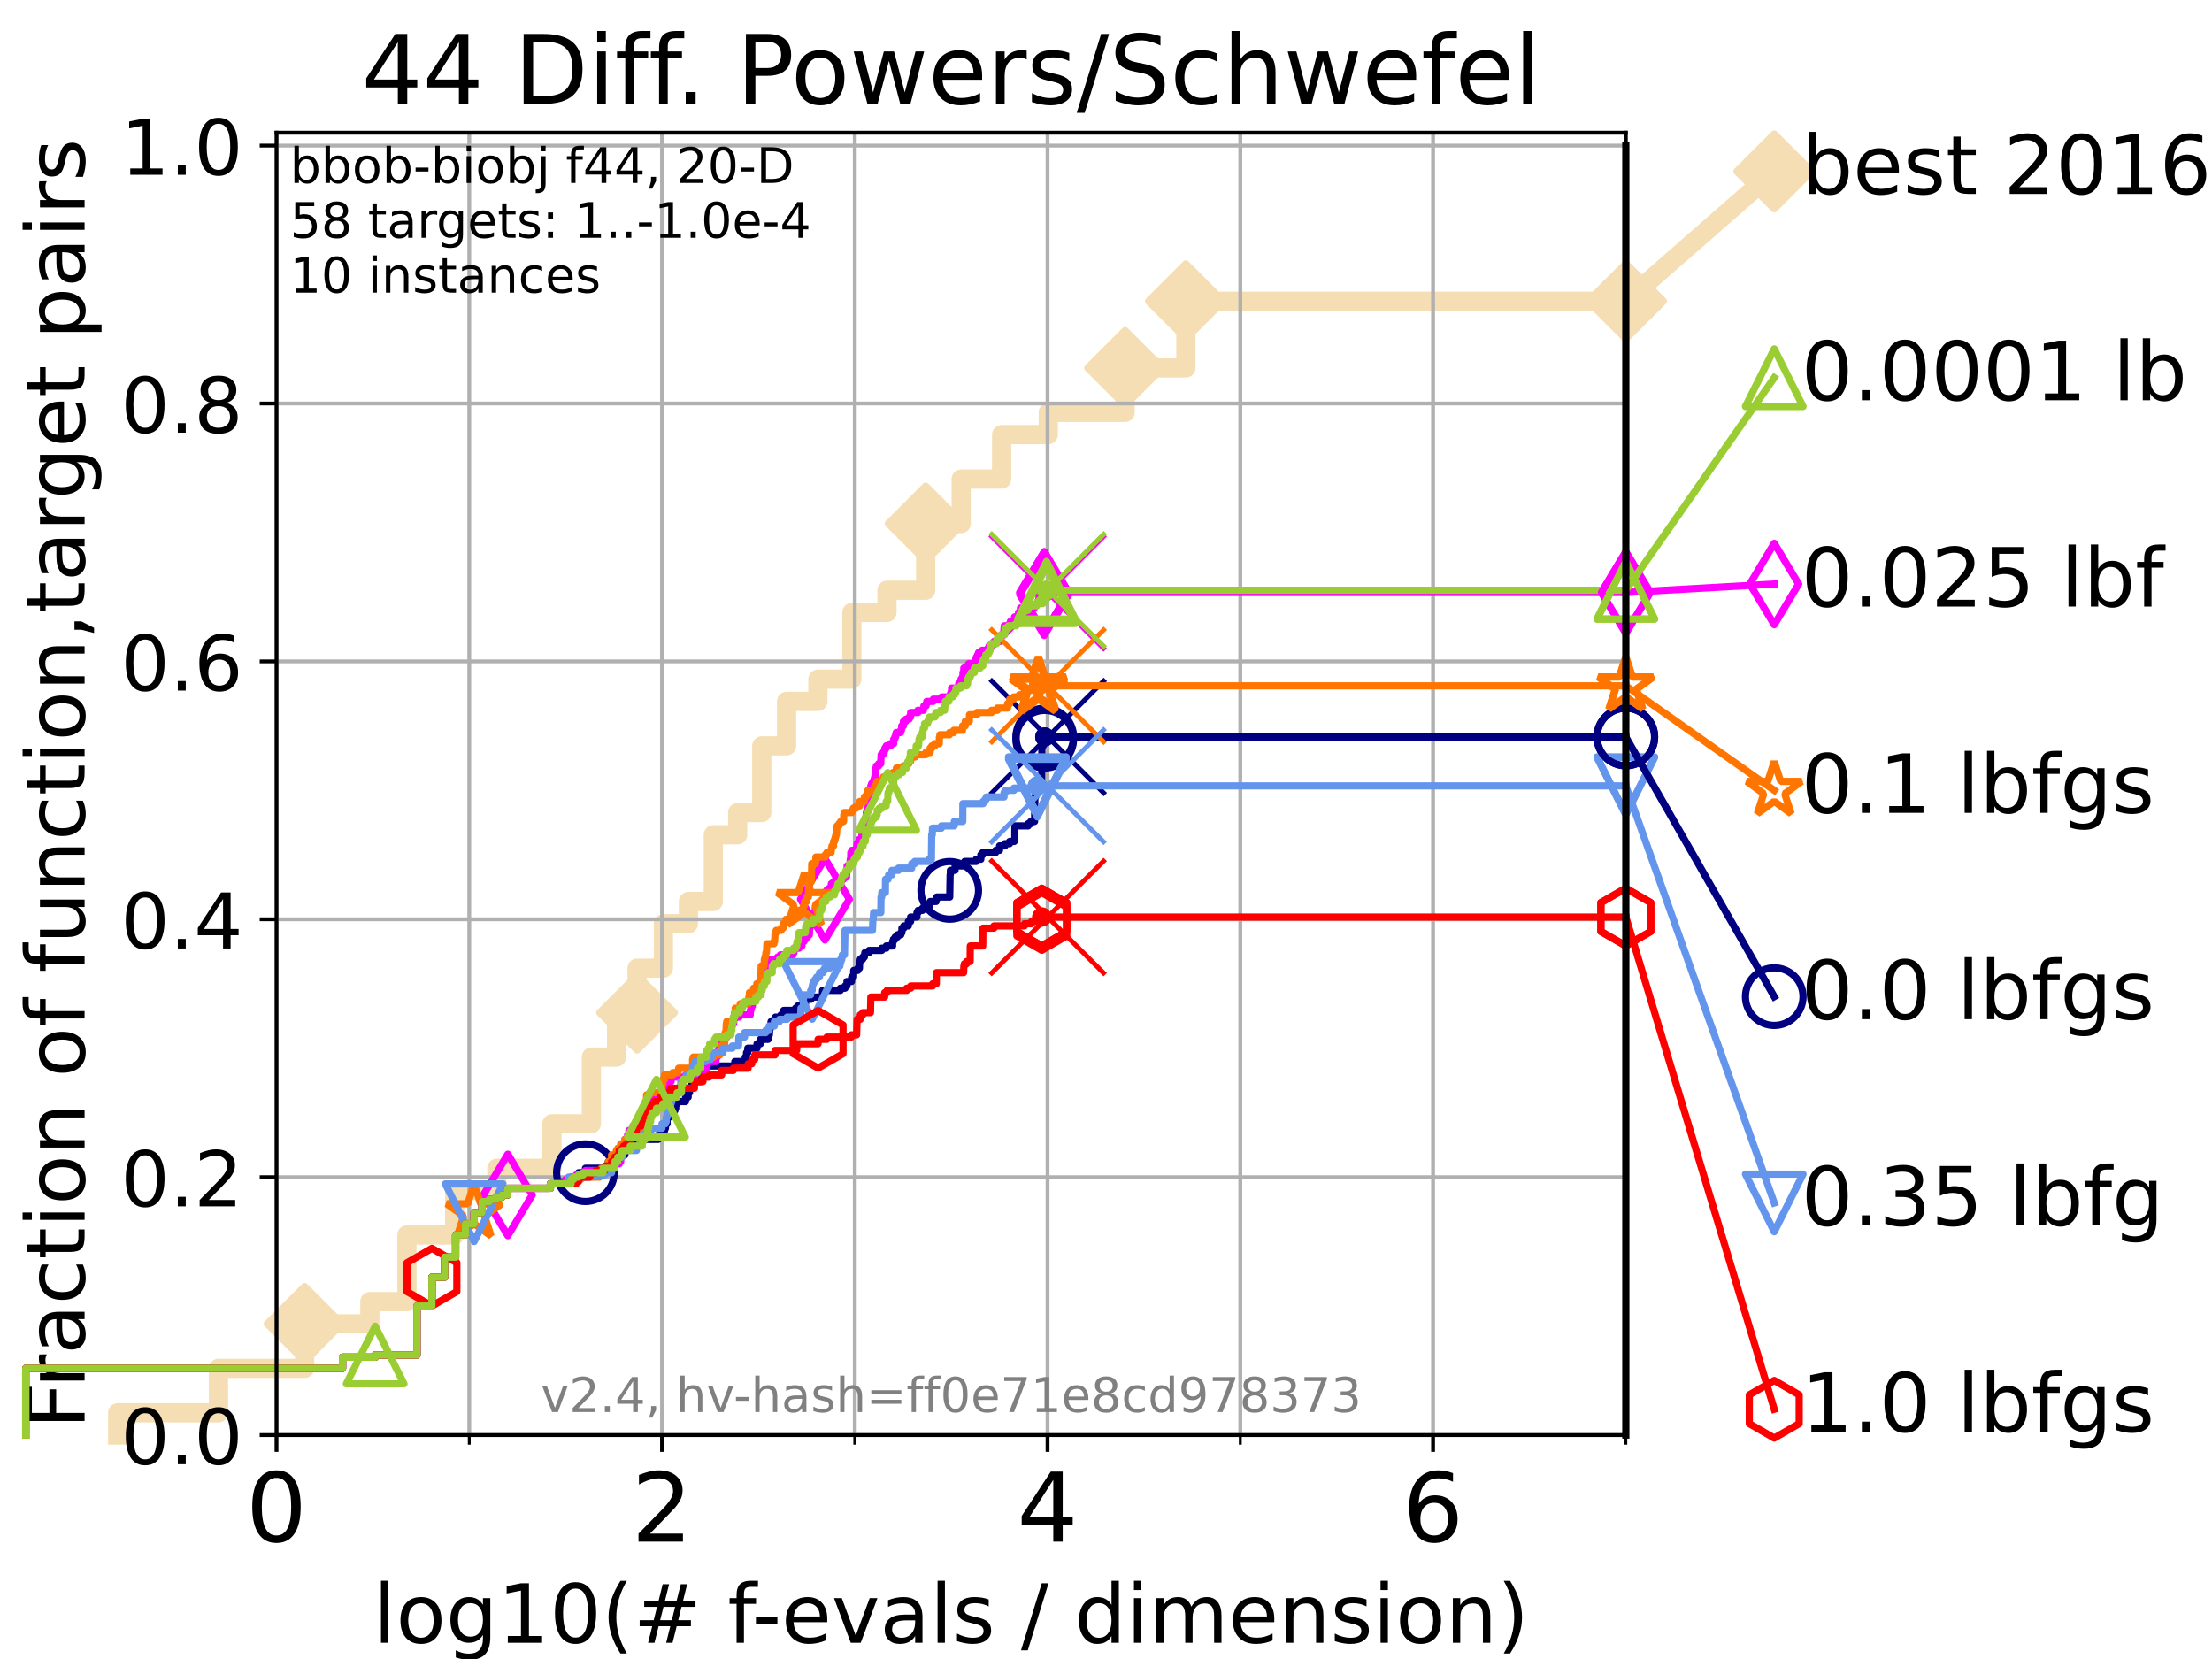 <?xml version="1.0" encoding="utf-8" standalone="no"?>
<!DOCTYPE svg PUBLIC "-//W3C//DTD SVG 1.1//EN"
  "http://www.w3.org/Graphics/SVG/1.1/DTD/svg11.dtd">
<!-- Created with matplotlib (https://matplotlib.org/) -->
<svg height="345.6pt" version="1.1" viewBox="0 0 460.8 345.6" width="460.8pt" xmlns="http://www.w3.org/2000/svg" xmlns:xlink="http://www.w3.org/1999/xlink">
 <defs>
  <style type="text/css">*{stroke-linecap:butt;stroke-linejoin:round;}</style>
 </defs>
 <g id="figure_1">
  <g id="patch_1">
   <path d="M 0 345.6 
L 460.8 345.6 
L 460.8 0 
L 0 0 
z
" style="fill:#ffffff;"/>
  </g>
  <g id="axes_1">
   <g id="patch_2">
    <path d="M 57.6 298.944 
L 338.688 298.944 
L 338.688 27.648 
L 57.6 27.648 
z
" style="fill:#ffffff;"/>
   </g>
   <g id="line2d_1">
    <path d="M 24.516 298.944 
L 24.516 294.313 
L 45.512 294.313 
L 45.512 285.05 
L 63.468 285.05 
L 63.468 275.788 
L 77.047 275.788 
L 77.047 271.157 
L 84.773 271.157 
L 84.773 257.263 
L 94.715 257.263 
L 94.715 248.001 
L 103.498 248.001 
L 103.498 243.37 
L 114.98 243.37 
L 114.98 234.107 
L 123.193 234.107 
L 123.193 220.214 
L 128.441 220.214 
L 128.441 210.951 
L 132.719 210.951 
L 132.719 201.689 
L 138.196 201.689 
L 138.196 192.426 
L 143.414 192.426 
L 143.414 187.795 
L 148.597 187.795 
L 148.597 173.901 
L 153.669 173.901 
L 153.669 169.27 
L 158.69 169.27 
L 158.69 155.377 
L 163.85 155.377 
L 163.85 146.114 
L 170.381 146.114 
L 170.381 141.483 
L 177.461 141.483 
L 177.461 127.589 
L 184.774 127.589 
L 184.774 122.958 
L 192.835 122.958 
L 192.835 109.065 
L 200.229 109.065 
L 200.229 99.802 
L 208.66 99.802 
L 208.66 90.54 
L 218.367 90.54 
L 218.367 85.909 
L 234.376 85.909 
L 234.376 76.646 
L 247.039 76.646 
L 247.039 62.753 
L 338.688 62.753 
" style="fill:none;stroke:#f5deb3;stroke-linecap:square;stroke-width:4;"/>
   </g>
   <g id="line2d_2">
    <defs>
     <path d="M 0 7.778 
L 7.778 0 
L 0 -7.778 
L -7.778 0 
z
" id="md27ecd0041" style="stroke:#f5deb3;stroke-linejoin:miter;stroke-width:1.5;"/>
    </defs>
    <g>
     <use style="fill:#f5deb3;stroke:#f5deb3;stroke-linejoin:miter;stroke-width:1.5;" x="63.468" xlink:href="#md27ecd0041" y="275.788"/>
     <use style="fill:#f5deb3;stroke:#f5deb3;stroke-linejoin:miter;stroke-width:1.5;" x="132.719" xlink:href="#md27ecd0041" y="210.951"/>
     <use style="fill:#f5deb3;stroke:#f5deb3;stroke-linejoin:miter;stroke-width:1.5;" x="192.835" xlink:href="#md27ecd0041" y="109.065"/>
     <use style="fill:#f5deb3;stroke:#f5deb3;stroke-linejoin:miter;stroke-width:1.5;" x="234.376" xlink:href="#md27ecd0041" y="76.646"/>
     <use style="fill:#f5deb3;stroke:#f5deb3;stroke-linejoin:miter;stroke-width:1.5;" x="247.039" xlink:href="#md27ecd0041" y="62.753"/>
     <use style="fill:#f5deb3;stroke:#f5deb3;stroke-linejoin:miter;stroke-width:1.5;" x="338.688" xlink:href="#md27ecd0041" y="62.753"/>
    </g>
   </g>
   <g id="line2d_3">
    <path style="fill:none;stroke:#f5deb3;stroke-linecap:square;stroke-width:4;"/>
    <g/>
   </g>
   <g id="line2d_4">
    <path d="M 338.688 62.753 
L 369.608 35.706 
" style="fill:none;stroke:#f5deb3;stroke-linecap:square;stroke-width:4;"/>
    <g>
     <use style="fill:#f5deb3;stroke:#f5deb3;stroke-linejoin:miter;stroke-width:1.5;" x="338.688" xlink:href="#md27ecd0041" y="62.753"/>
     <use style="fill:#f5deb3;stroke:#f5deb3;stroke-linejoin:miter;stroke-width:1.5;" x="369.608" xlink:href="#md27ecd0041" y="35.706"/>
    </g>
   </g>
   <g id="matplotlib.axis_1">
    <g id="xtick_1">
     <g id="line2d_5">
      <path clip-path="url(#pd0601e8db0)" d="M 57.6 298.944 
L 57.6 27.648 
" style="fill:none;stroke:#b0b0b0;stroke-linecap:square;stroke-width:0.8;"/>
     </g>
     <g id="line2d_6">
      <defs>
       <path d="M 0 0 
L 0 3.5 
" id="mc485623bf2" style="stroke:#000000;stroke-width:0.8;"/>
      </defs>
      <g>
       <use style="stroke:#000000;stroke-width:0.8;" x="57.6" xlink:href="#mc485623bf2" y="298.944"/>
      </g>
     </g>
     <g id="text_1">
      <!-- 0 -->
      <g transform="translate(51.237 321.141)scale(0.2 -0.2)">
       <defs>
        <path d="M 31.781 66.406 
Q 24.172 66.406 20.328 58.906 
Q 16.5 51.422 16.5 36.375 
Q 16.5 21.391 20.328 13.891 
Q 24.172 6.391 31.781 6.391 
Q 39.453 6.391 43.281 13.891 
Q 47.125 21.391 47.125 36.375 
Q 47.125 51.422 43.281 58.906 
Q 39.453 66.406 31.781 66.406 
z
M 31.781 74.219 
Q 44.047 74.219 50.516 64.516 
Q 56.984 54.828 56.984 36.375 
Q 56.984 17.969 50.516 8.266 
Q 44.047 -1.422 31.781 -1.422 
Q 19.531 -1.422 13.062 8.266 
Q 6.594 17.969 6.594 36.375 
Q 6.594 54.828 13.062 64.516 
Q 19.531 74.219 31.781 74.219 
z
" id="DejaVuSans-48"/>
       </defs>
       <use xlink:href="#DejaVuSans-48"/>
      </g>
     </g>
    </g>
    <g id="xtick_2">
     <g id="line2d_7">
      <path clip-path="url(#pd0601e8db0)" d="M 137.911 298.944 
L 137.911 27.648 
" style="fill:none;stroke:#b0b0b0;stroke-linecap:square;stroke-width:0.8;"/>
     </g>
     <g id="line2d_8">
      <g>
       <use style="stroke:#000000;stroke-width:0.8;" x="137.911" xlink:href="#mc485623bf2" y="298.944"/>
      </g>
     </g>
     <g id="text_2">
      <!-- 2 -->
      <g transform="translate(131.548 321.141)scale(0.2 -0.2)">
       <defs>
        <path d="M 19.188 8.297 
L 53.609 8.297 
L 53.609 0 
L 7.328 0 
L 7.328 8.297 
Q 12.938 14.109 22.625 23.891 
Q 32.328 33.688 34.812 36.531 
Q 39.547 41.844 41.422 45.531 
Q 43.312 49.219 43.312 52.781 
Q 43.312 58.594 39.234 62.25 
Q 35.156 65.922 28.609 65.922 
Q 23.969 65.922 18.812 64.312 
Q 13.672 62.703 7.812 59.422 
L 7.812 69.391 
Q 13.766 71.781 18.938 73 
Q 24.125 74.219 28.422 74.219 
Q 39.75 74.219 46.484 68.547 
Q 53.219 62.891 53.219 53.422 
Q 53.219 48.922 51.531 44.891 
Q 49.859 40.875 45.406 35.406 
Q 44.188 33.984 37.641 27.219 
Q 31.109 20.453 19.188 8.297 
z
" id="DejaVuSans-50"/>
       </defs>
       <use xlink:href="#DejaVuSans-50"/>
      </g>
     </g>
    </g>
    <g id="xtick_3">
     <g id="line2d_9">
      <path clip-path="url(#pd0601e8db0)" d="M 218.222 298.944 
L 218.222 27.648 
" style="fill:none;stroke:#b0b0b0;stroke-linecap:square;stroke-width:0.8;"/>
     </g>
     <g id="line2d_10">
      <g>
       <use style="stroke:#000000;stroke-width:0.8;" x="218.222" xlink:href="#mc485623bf2" y="298.944"/>
      </g>
     </g>
     <g id="text_3">
      <!-- 4 -->
      <g transform="translate(211.859 321.141)scale(0.2 -0.2)">
       <defs>
        <path d="M 37.797 64.312 
L 12.891 25.391 
L 37.797 25.391 
z
M 35.203 72.906 
L 47.609 72.906 
L 47.609 25.391 
L 58.016 25.391 
L 58.016 17.188 
L 47.609 17.188 
L 47.609 0 
L 37.797 0 
L 37.797 17.188 
L 4.891 17.188 
L 4.891 26.703 
z
" id="DejaVuSans-52"/>
       </defs>
       <use xlink:href="#DejaVuSans-52"/>
      </g>
     </g>
    </g>
    <g id="xtick_4">
     <g id="line2d_11">
      <path clip-path="url(#pd0601e8db0)" d="M 298.533 298.944 
L 298.533 27.648 
" style="fill:none;stroke:#b0b0b0;stroke-linecap:square;stroke-width:0.8;"/>
     </g>
     <g id="line2d_12">
      <g>
       <use style="stroke:#000000;stroke-width:0.8;" x="298.533" xlink:href="#mc485623bf2" y="298.944"/>
      </g>
     </g>
     <g id="text_4">
      <!-- 6 -->
      <g transform="translate(292.17 321.141)scale(0.2 -0.2)">
       <defs>
        <path d="M 33.016 40.375 
Q 26.375 40.375 22.484 35.828 
Q 18.609 31.297 18.609 23.391 
Q 18.609 15.531 22.484 10.953 
Q 26.375 6.391 33.016 6.391 
Q 39.656 6.391 43.531 10.953 
Q 47.406 15.531 47.406 23.391 
Q 47.406 31.297 43.531 35.828 
Q 39.656 40.375 33.016 40.375 
z
M 52.594 71.297 
L 52.594 62.312 
Q 48.875 64.062 45.094 64.984 
Q 41.312 65.922 37.594 65.922 
Q 27.828 65.922 22.672 59.328 
Q 17.531 52.734 16.797 39.406 
Q 19.672 43.656 24.016 45.922 
Q 28.375 48.188 33.594 48.188 
Q 44.578 48.188 50.953 41.516 
Q 57.328 34.859 57.328 23.391 
Q 57.328 12.156 50.688 5.359 
Q 44.047 -1.422 33.016 -1.422 
Q 20.359 -1.422 13.672 8.266 
Q 6.984 17.969 6.984 36.375 
Q 6.984 53.656 15.188 63.938 
Q 23.391 74.219 37.203 74.219 
Q 40.922 74.219 44.703 73.484 
Q 48.484 72.75 52.594 71.297 
z
" id="DejaVuSans-54"/>
       </defs>
       <use xlink:href="#DejaVuSans-54"/>
      </g>
     </g>
    </g>
    <g id="xtick_5">
     <g id="line2d_13">
      <path clip-path="url(#pd0601e8db0)" d="M 97.755 298.944 
L 97.755 27.648 
" style="fill:none;stroke:#b0b0b0;stroke-linecap:square;stroke-width:0.8;"/>
     </g>
     <g id="line2d_14">
      <defs>
       <path d="M 0 0 
L 0 2 
" id="mdee0e59c92" style="stroke:#000000;stroke-width:0.6;"/>
      </defs>
      <g>
       <use style="stroke:#000000;stroke-width:0.6;" x="97.755" xlink:href="#mdee0e59c92" y="298.944"/>
      </g>
     </g>
    </g>
    <g id="xtick_6">
     <g id="line2d_15">
      <path clip-path="url(#pd0601e8db0)" d="M 178.066 298.944 
L 178.066 27.648 
" style="fill:none;stroke:#b0b0b0;stroke-linecap:square;stroke-width:0.8;"/>
     </g>
     <g id="line2d_16">
      <g>
       <use style="stroke:#000000;stroke-width:0.6;" x="178.066" xlink:href="#mdee0e59c92" y="298.944"/>
      </g>
     </g>
    </g>
    <g id="xtick_7">
     <g id="line2d_17">
      <path clip-path="url(#pd0601e8db0)" d="M 258.377 298.944 
L 258.377 27.648 
" style="fill:none;stroke:#b0b0b0;stroke-linecap:square;stroke-width:0.8;"/>
     </g>
     <g id="line2d_18">
      <g>
       <use style="stroke:#000000;stroke-width:0.6;" x="258.377" xlink:href="#mdee0e59c92" y="298.944"/>
      </g>
     </g>
    </g>
    <g id="xtick_8">
     <g id="line2d_19">
      <path clip-path="url(#pd0601e8db0)" d="M 338.688 298.944 
L 338.688 27.648 
" style="fill:none;stroke:#b0b0b0;stroke-linecap:square;stroke-width:0.8;"/>
     </g>
     <g id="line2d_20">
      <g>
       <use style="stroke:#000000;stroke-width:0.6;" x="338.688" xlink:href="#mdee0e59c92" y="298.944"/>
      </g>
     </g>
    </g>
    <g id="text_5">
     <!-- log10(# f-evals / dimension) -->
     <g transform="translate(77.764 342.218)scale(0.17 -0.17)">
      <defs>
       <path d="M 9.422 75.984 
L 18.406 75.984 
L 18.406 0 
L 9.422 0 
z
" id="DejaVuSans-108"/>
       <path d="M 30.609 48.391 
Q 23.391 48.391 19.188 42.75 
Q 14.984 37.109 14.984 27.297 
Q 14.984 17.484 19.156 11.844 
Q 23.344 6.203 30.609 6.203 
Q 37.797 6.203 41.984 11.859 
Q 46.188 17.531 46.188 27.297 
Q 46.188 37.016 41.984 42.703 
Q 37.797 48.391 30.609 48.391 
z
M 30.609 56 
Q 42.328 56 49.016 48.375 
Q 55.719 40.766 55.719 27.297 
Q 55.719 13.875 49.016 6.219 
Q 42.328 -1.422 30.609 -1.422 
Q 18.844 -1.422 12.172 6.219 
Q 5.516 13.875 5.516 27.297 
Q 5.516 40.766 12.172 48.375 
Q 18.844 56 30.609 56 
z
" id="DejaVuSans-111"/>
       <path d="M 45.406 27.984 
Q 45.406 37.75 41.375 43.109 
Q 37.359 48.484 30.078 48.484 
Q 22.859 48.484 18.828 43.109 
Q 14.797 37.75 14.797 27.984 
Q 14.797 18.266 18.828 12.891 
Q 22.859 7.516 30.078 7.516 
Q 37.359 7.516 41.375 12.891 
Q 45.406 18.266 45.406 27.984 
z
M 54.391 6.781 
Q 54.391 -7.172 48.188 -13.984 
Q 42 -20.797 29.203 -20.797 
Q 24.469 -20.797 20.266 -20.094 
Q 16.062 -19.391 12.109 -17.922 
L 12.109 -9.188 
Q 16.062 -11.328 19.922 -12.344 
Q 23.781 -13.375 27.781 -13.375 
Q 36.625 -13.375 41.016 -8.766 
Q 45.406 -4.156 45.406 5.172 
L 45.406 9.625 
Q 42.625 4.781 38.281 2.391 
Q 33.938 0 27.875 0 
Q 17.828 0 11.672 7.656 
Q 5.516 15.328 5.516 27.984 
Q 5.516 40.672 11.672 48.328 
Q 17.828 56 27.875 56 
Q 33.938 56 38.281 53.609 
Q 42.625 51.219 45.406 46.391 
L 45.406 54.688 
L 54.391 54.688 
z
" id="DejaVuSans-103"/>
       <path d="M 12.406 8.297 
L 28.516 8.297 
L 28.516 63.922 
L 10.984 60.406 
L 10.984 69.391 
L 28.422 72.906 
L 38.281 72.906 
L 38.281 8.297 
L 54.391 8.297 
L 54.391 0 
L 12.406 0 
z
" id="DejaVuSans-49"/>
       <path d="M 31 75.875 
Q 24.469 64.656 21.281 53.656 
Q 18.109 42.672 18.109 31.391 
Q 18.109 20.125 21.312 9.062 
Q 24.516 -2 31 -13.188 
L 23.188 -13.188 
Q 15.875 -1.703 12.234 9.375 
Q 8.594 20.453 8.594 31.391 
Q 8.594 42.281 12.203 53.312 
Q 15.828 64.359 23.188 75.875 
z
" id="DejaVuSans-40"/>
       <path d="M 51.125 44 
L 36.922 44 
L 32.812 27.688 
L 47.125 27.688 
z
M 43.797 71.781 
L 38.719 51.516 
L 52.984 51.516 
L 58.109 71.781 
L 65.922 71.781 
L 60.891 51.516 
L 76.125 51.516 
L 76.125 44 
L 58.984 44 
L 54.984 27.688 
L 70.516 27.688 
L 70.516 20.219 
L 53.078 20.219 
L 48 0 
L 40.188 0 
L 45.219 20.219 
L 30.906 20.219 
L 25.875 0 
L 18.016 0 
L 23.094 20.219 
L 7.719 20.219 
L 7.719 27.688 
L 24.906 27.688 
L 29 44 
L 13.281 44 
L 13.281 51.516 
L 30.906 51.516 
L 35.891 71.781 
z
" id="DejaVuSans-35"/>
       <path id="DejaVuSans-32"/>
       <path d="M 37.109 75.984 
L 37.109 68.5 
L 28.516 68.5 
Q 23.688 68.5 21.797 66.547 
Q 19.922 64.594 19.922 59.516 
L 19.922 54.688 
L 34.719 54.688 
L 34.719 47.703 
L 19.922 47.703 
L 19.922 0 
L 10.891 0 
L 10.891 47.703 
L 2.297 47.703 
L 2.297 54.688 
L 10.891 54.688 
L 10.891 58.5 
Q 10.891 67.625 15.141 71.797 
Q 19.391 75.984 28.609 75.984 
z
" id="DejaVuSans-102"/>
       <path d="M 4.891 31.391 
L 31.203 31.391 
L 31.203 23.391 
L 4.891 23.391 
z
" id="DejaVuSans-45"/>
       <path d="M 56.203 29.594 
L 56.203 25.203 
L 14.891 25.203 
Q 15.484 15.922 20.484 11.062 
Q 25.484 6.203 34.422 6.203 
Q 39.594 6.203 44.453 7.469 
Q 49.312 8.734 54.109 11.281 
L 54.109 2.781 
Q 49.266 0.734 44.188 -0.344 
Q 39.109 -1.422 33.891 -1.422 
Q 20.797 -1.422 13.156 6.188 
Q 5.516 13.812 5.516 26.812 
Q 5.516 40.234 12.766 48.109 
Q 20.016 56 32.328 56 
Q 43.359 56 49.781 48.891 
Q 56.203 41.797 56.203 29.594 
z
M 47.219 32.234 
Q 47.125 39.594 43.094 43.984 
Q 39.062 48.391 32.422 48.391 
Q 24.906 48.391 20.391 44.141 
Q 15.875 39.891 15.188 32.172 
z
" id="DejaVuSans-101"/>
       <path d="M 2.984 54.688 
L 12.5 54.688 
L 29.594 8.797 
L 46.688 54.688 
L 56.203 54.688 
L 35.688 0 
L 23.484 0 
z
" id="DejaVuSans-118"/>
       <path d="M 34.281 27.484 
Q 23.391 27.484 19.188 25 
Q 14.984 22.516 14.984 16.5 
Q 14.984 11.719 18.141 8.906 
Q 21.297 6.109 26.703 6.109 
Q 34.188 6.109 38.703 11.406 
Q 43.219 16.703 43.219 25.484 
L 43.219 27.484 
z
M 52.203 31.203 
L 52.203 0 
L 43.219 0 
L 43.219 8.297 
Q 40.141 3.328 35.547 0.953 
Q 30.953 -1.422 24.312 -1.422 
Q 15.922 -1.422 10.953 3.297 
Q 6 8.016 6 15.922 
Q 6 25.141 12.172 29.828 
Q 18.359 34.516 30.609 34.516 
L 43.219 34.516 
L 43.219 35.406 
Q 43.219 41.609 39.141 45 
Q 35.062 48.391 27.688 48.391 
Q 23 48.391 18.547 47.266 
Q 14.109 46.141 10.016 43.891 
L 10.016 52.203 
Q 14.938 54.109 19.578 55.047 
Q 24.219 56 28.609 56 
Q 40.484 56 46.344 49.844 
Q 52.203 43.703 52.203 31.203 
z
" id="DejaVuSans-97"/>
       <path d="M 44.281 53.078 
L 44.281 44.578 
Q 40.484 46.531 36.375 47.5 
Q 32.281 48.484 27.875 48.484 
Q 21.188 48.484 17.844 46.438 
Q 14.5 44.391 14.5 40.281 
Q 14.5 37.156 16.891 35.375 
Q 19.281 33.594 26.516 31.984 
L 29.594 31.297 
Q 39.156 29.25 43.188 25.516 
Q 47.219 21.781 47.219 15.094 
Q 47.219 7.469 41.188 3.016 
Q 35.156 -1.422 24.609 -1.422 
Q 20.219 -1.422 15.453 -0.562 
Q 10.688 0.297 5.422 2 
L 5.422 11.281 
Q 10.406 8.688 15.234 7.391 
Q 20.062 6.109 24.812 6.109 
Q 31.156 6.109 34.562 8.281 
Q 37.984 10.453 37.984 14.406 
Q 37.984 18.062 35.516 20.016 
Q 33.062 21.969 24.703 23.781 
L 21.578 24.516 
Q 13.234 26.266 9.516 29.906 
Q 5.812 33.547 5.812 39.891 
Q 5.812 47.609 11.281 51.797 
Q 16.75 56 26.812 56 
Q 31.781 56 36.172 55.266 
Q 40.578 54.547 44.281 53.078 
z
" id="DejaVuSans-115"/>
       <path d="M 25.391 72.906 
L 33.688 72.906 
L 8.297 -9.281 
L 0 -9.281 
z
" id="DejaVuSans-47"/>
       <path d="M 45.406 46.391 
L 45.406 75.984 
L 54.391 75.984 
L 54.391 0 
L 45.406 0 
L 45.406 8.203 
Q 42.578 3.328 38.25 0.953 
Q 33.938 -1.422 27.875 -1.422 
Q 17.969 -1.422 11.734 6.484 
Q 5.516 14.406 5.516 27.297 
Q 5.516 40.188 11.734 48.094 
Q 17.969 56 27.875 56 
Q 33.938 56 38.25 53.625 
Q 42.578 51.266 45.406 46.391 
z
M 14.797 27.297 
Q 14.797 17.391 18.875 11.75 
Q 22.953 6.109 30.078 6.109 
Q 37.203 6.109 41.297 11.75 
Q 45.406 17.391 45.406 27.297 
Q 45.406 37.203 41.297 42.844 
Q 37.203 48.484 30.078 48.484 
Q 22.953 48.484 18.875 42.844 
Q 14.797 37.203 14.797 27.297 
z
" id="DejaVuSans-100"/>
       <path d="M 9.422 54.688 
L 18.406 54.688 
L 18.406 0 
L 9.422 0 
z
M 9.422 75.984 
L 18.406 75.984 
L 18.406 64.594 
L 9.422 64.594 
z
" id="DejaVuSans-105"/>
       <path d="M 52 44.188 
Q 55.375 50.25 60.062 53.125 
Q 64.75 56 71.094 56 
Q 79.641 56 84.281 50.016 
Q 88.922 44.047 88.922 33.016 
L 88.922 0 
L 79.891 0 
L 79.891 32.719 
Q 79.891 40.578 77.094 44.375 
Q 74.312 48.188 68.609 48.188 
Q 61.625 48.188 57.562 43.547 
Q 53.516 38.922 53.516 30.906 
L 53.516 0 
L 44.484 0 
L 44.484 32.719 
Q 44.484 40.625 41.703 44.406 
Q 38.922 48.188 33.109 48.188 
Q 26.219 48.188 22.156 43.531 
Q 18.109 38.875 18.109 30.906 
L 18.109 0 
L 9.078 0 
L 9.078 54.688 
L 18.109 54.688 
L 18.109 46.188 
Q 21.188 51.219 25.484 53.609 
Q 29.781 56 35.688 56 
Q 41.656 56 45.828 52.969 
Q 50 49.953 52 44.188 
z
" id="DejaVuSans-109"/>
       <path d="M 54.891 33.016 
L 54.891 0 
L 45.906 0 
L 45.906 32.719 
Q 45.906 40.484 42.875 44.328 
Q 39.844 48.188 33.797 48.188 
Q 26.516 48.188 22.312 43.547 
Q 18.109 38.922 18.109 30.906 
L 18.109 0 
L 9.078 0 
L 9.078 54.688 
L 18.109 54.688 
L 18.109 46.188 
Q 21.344 51.125 25.703 53.562 
Q 30.078 56 35.797 56 
Q 45.219 56 50.047 50.172 
Q 54.891 44.344 54.891 33.016 
z
" id="DejaVuSans-110"/>
       <path d="M 8.016 75.875 
L 15.828 75.875 
Q 23.141 64.359 26.781 53.312 
Q 30.422 42.281 30.422 31.391 
Q 30.422 20.453 26.781 9.375 
Q 23.141 -1.703 15.828 -13.188 
L 8.016 -13.188 
Q 14.5 -2 17.703 9.062 
Q 20.906 20.125 20.906 31.391 
Q 20.906 42.672 17.703 53.656 
Q 14.5 64.656 8.016 75.875 
z
" id="DejaVuSans-41"/>
      </defs>
      <use xlink:href="#DejaVuSans-108"/>
      <use x="27.783" xlink:href="#DejaVuSans-111"/>
      <use x="88.965" xlink:href="#DejaVuSans-103"/>
      <use x="152.441" xlink:href="#DejaVuSans-49"/>
      <use x="216.064" xlink:href="#DejaVuSans-48"/>
      <use x="279.688" xlink:href="#DejaVuSans-40"/>
      <use x="318.701" xlink:href="#DejaVuSans-35"/>
      <use x="402.49" xlink:href="#DejaVuSans-32"/>
      <use x="434.277" xlink:href="#DejaVuSans-102"/>
      <use x="463.982" xlink:href="#DejaVuSans-45"/>
      <use x="500.066" xlink:href="#DejaVuSans-101"/>
      <use x="561.59" xlink:href="#DejaVuSans-118"/>
      <use x="620.77" xlink:href="#DejaVuSans-97"/>
      <use x="682.049" xlink:href="#DejaVuSans-108"/>
      <use x="709.832" xlink:href="#DejaVuSans-115"/>
      <use x="761.932" xlink:href="#DejaVuSans-32"/>
      <use x="793.719" xlink:href="#DejaVuSans-47"/>
      <use x="827.41" xlink:href="#DejaVuSans-32"/>
      <use x="859.197" xlink:href="#DejaVuSans-100"/>
      <use x="922.674" xlink:href="#DejaVuSans-105"/>
      <use x="950.457" xlink:href="#DejaVuSans-109"/>
      <use x="1047.869" xlink:href="#DejaVuSans-101"/>
      <use x="1109.393" xlink:href="#DejaVuSans-110"/>
      <use x="1172.771" xlink:href="#DejaVuSans-115"/>
      <use x="1224.871" xlink:href="#DejaVuSans-105"/>
      <use x="1252.654" xlink:href="#DejaVuSans-111"/>
      <use x="1313.836" xlink:href="#DejaVuSans-110"/>
      <use x="1377.215" xlink:href="#DejaVuSans-41"/>
     </g>
    </g>
   </g>
   <g id="matplotlib.axis_2">
    <g id="ytick_1">
     <g id="line2d_21">
      <path clip-path="url(#pd0601e8db0)" d="M 57.6 298.944 
L 338.688 298.944 
" style="fill:none;stroke:#b0b0b0;stroke-linecap:square;stroke-width:0.8;"/>
     </g>
     <g id="line2d_22">
      <defs>
       <path d="M 0 0 
L -3.5 0 
" id="mf0a9fe4fbf" style="stroke:#000000;stroke-width:0.8;"/>
      </defs>
      <g>
       <use style="stroke:#000000;stroke-width:0.8;" x="57.6" xlink:href="#mf0a9fe4fbf" y="298.944"/>
      </g>
     </g>
     <g id="text_6">
      <!-- 0.0 -->
      <g transform="translate(25.155 305.023)scale(0.16 -0.16)">
       <defs>
        <path d="M 10.688 12.406 
L 21 12.406 
L 21 0 
L 10.688 0 
z
" id="DejaVuSans-46"/>
       </defs>
       <use xlink:href="#DejaVuSans-48"/>
       <use x="63.623" xlink:href="#DejaVuSans-46"/>
       <use x="95.41" xlink:href="#DejaVuSans-48"/>
      </g>
     </g>
    </g>
    <g id="ytick_2">
     <g id="line2d_23">
      <path clip-path="url(#pd0601e8db0)" d="M 57.6 245.222 
L 338.688 245.222 
" style="fill:none;stroke:#b0b0b0;stroke-linecap:square;stroke-width:0.8;"/>
     </g>
     <g id="line2d_24">
      <g>
       <use style="stroke:#000000;stroke-width:0.8;" x="57.6" xlink:href="#mf0a9fe4fbf" y="245.222"/>
      </g>
     </g>
     <g id="text_7">
      <!-- 0.2 -->
      <g transform="translate(25.155 251.301)scale(0.16 -0.16)">
       <use xlink:href="#DejaVuSans-48"/>
       <use x="63.623" xlink:href="#DejaVuSans-46"/>
       <use x="95.41" xlink:href="#DejaVuSans-50"/>
      </g>
     </g>
    </g>
    <g id="ytick_3">
     <g id="line2d_25">
      <path clip-path="url(#pd0601e8db0)" d="M 57.6 191.5 
L 338.688 191.5 
" style="fill:none;stroke:#b0b0b0;stroke-linecap:square;stroke-width:0.8;"/>
     </g>
     <g id="line2d_26">
      <g>
       <use style="stroke:#000000;stroke-width:0.8;" x="57.6" xlink:href="#mf0a9fe4fbf" y="191.5"/>
      </g>
     </g>
     <g id="text_8">
      <!-- 0.4 -->
      <g transform="translate(25.155 197.579)scale(0.16 -0.16)">
       <use xlink:href="#DejaVuSans-48"/>
       <use x="63.623" xlink:href="#DejaVuSans-46"/>
       <use x="95.41" xlink:href="#DejaVuSans-52"/>
      </g>
     </g>
    </g>
    <g id="ytick_4">
     <g id="line2d_27">
      <path clip-path="url(#pd0601e8db0)" d="M 57.6 137.778 
L 338.688 137.778 
" style="fill:none;stroke:#b0b0b0;stroke-linecap:square;stroke-width:0.8;"/>
     </g>
     <g id="line2d_28">
      <g>
       <use style="stroke:#000000;stroke-width:0.8;" x="57.6" xlink:href="#mf0a9fe4fbf" y="137.778"/>
      </g>
     </g>
     <g id="text_9">
      <!-- 0.6 -->
      <g transform="translate(25.155 143.857)scale(0.16 -0.16)">
       <use xlink:href="#DejaVuSans-48"/>
       <use x="63.623" xlink:href="#DejaVuSans-46"/>
       <use x="95.41" xlink:href="#DejaVuSans-54"/>
      </g>
     </g>
    </g>
    <g id="ytick_5">
     <g id="line2d_29">
      <path clip-path="url(#pd0601e8db0)" d="M 57.6 84.056 
L 338.688 84.056 
" style="fill:none;stroke:#b0b0b0;stroke-linecap:square;stroke-width:0.8;"/>
     </g>
     <g id="line2d_30">
      <g>
       <use style="stroke:#000000;stroke-width:0.8;" x="57.6" xlink:href="#mf0a9fe4fbf" y="84.056"/>
      </g>
     </g>
     <g id="text_10">
      <!-- 0.8 -->
      <g transform="translate(25.155 90.135)scale(0.16 -0.16)">
       <defs>
        <path d="M 31.781 34.625 
Q 24.75 34.625 20.719 30.859 
Q 16.703 27.094 16.703 20.516 
Q 16.703 13.922 20.719 10.156 
Q 24.75 6.391 31.781 6.391 
Q 38.812 6.391 42.859 10.172 
Q 46.922 13.969 46.922 20.516 
Q 46.922 27.094 42.891 30.859 
Q 38.875 34.625 31.781 34.625 
z
M 21.922 38.812 
Q 15.578 40.375 12.031 44.719 
Q 8.5 49.078 8.5 55.328 
Q 8.5 64.062 14.719 69.141 
Q 20.953 74.219 31.781 74.219 
Q 42.672 74.219 48.875 69.141 
Q 55.078 64.062 55.078 55.328 
Q 55.078 49.078 51.531 44.719 
Q 48 40.375 41.703 38.812 
Q 48.828 37.156 52.797 32.312 
Q 56.781 27.484 56.781 20.516 
Q 56.781 9.906 50.312 4.234 
Q 43.844 -1.422 31.781 -1.422 
Q 19.734 -1.422 13.25 4.234 
Q 6.781 9.906 6.781 20.516 
Q 6.781 27.484 10.781 32.312 
Q 14.797 37.156 21.922 38.812 
z
M 18.312 54.391 
Q 18.312 48.734 21.844 45.562 
Q 25.391 42.391 31.781 42.391 
Q 38.141 42.391 41.719 45.562 
Q 45.312 48.734 45.312 54.391 
Q 45.312 60.062 41.719 63.234 
Q 38.141 66.406 31.781 66.406 
Q 25.391 66.406 21.844 63.234 
Q 18.312 60.062 18.312 54.391 
z
" id="DejaVuSans-56"/>
       </defs>
       <use xlink:href="#DejaVuSans-48"/>
       <use x="63.623" xlink:href="#DejaVuSans-46"/>
       <use x="95.41" xlink:href="#DejaVuSans-56"/>
      </g>
     </g>
    </g>
    <g id="ytick_6">
     <g id="line2d_31">
      <path clip-path="url(#pd0601e8db0)" d="M 57.6 30.334 
L 338.688 30.334 
" style="fill:none;stroke:#b0b0b0;stroke-linecap:square;stroke-width:0.8;"/>
     </g>
     <g id="line2d_32">
      <g>
       <use style="stroke:#000000;stroke-width:0.8;" x="57.6" xlink:href="#mf0a9fe4fbf" y="30.334"/>
      </g>
     </g>
     <g id="text_11">
      <!-- 1.0 -->
      <g transform="translate(25.155 36.413)scale(0.16 -0.16)">
       <use xlink:href="#DejaVuSans-49"/>
       <use x="63.623" xlink:href="#DejaVuSans-46"/>
       <use x="95.41" xlink:href="#DejaVuSans-48"/>
      </g>
     </g>
    </g>
    <g id="text_12">
     <!-- Fraction of function,target pairs -->
     <g transform="translate(17.62 297.681)rotate(-90)scale(0.17 -0.17)">
      <defs>
       <path d="M 9.812 72.906 
L 51.703 72.906 
L 51.703 64.594 
L 19.672 64.594 
L 19.672 43.109 
L 48.578 43.109 
L 48.578 34.812 
L 19.672 34.812 
L 19.672 0 
L 9.812 0 
z
" id="DejaVuSans-70"/>
       <path d="M 41.109 46.297 
Q 39.594 47.172 37.812 47.578 
Q 36.031 48 33.891 48 
Q 26.266 48 22.188 43.047 
Q 18.109 38.094 18.109 28.812 
L 18.109 0 
L 9.078 0 
L 9.078 54.688 
L 18.109 54.688 
L 18.109 46.188 
Q 20.953 51.172 25.484 53.578 
Q 30.031 56 36.531 56 
Q 37.453 56 38.578 55.875 
Q 39.703 55.766 41.062 55.516 
z
" id="DejaVuSans-114"/>
       <path d="M 48.781 52.594 
L 48.781 44.188 
Q 44.969 46.297 41.141 47.344 
Q 37.312 48.391 33.406 48.391 
Q 24.656 48.391 19.812 42.844 
Q 14.984 37.312 14.984 27.297 
Q 14.984 17.281 19.812 11.734 
Q 24.656 6.203 33.406 6.203 
Q 37.312 6.203 41.141 7.25 
Q 44.969 8.297 48.781 10.406 
L 48.781 2.094 
Q 45.016 0.344 40.984 -0.531 
Q 36.969 -1.422 32.422 -1.422 
Q 20.062 -1.422 12.781 6.344 
Q 5.516 14.109 5.516 27.297 
Q 5.516 40.672 12.859 48.328 
Q 20.219 56 33.016 56 
Q 37.156 56 41.109 55.141 
Q 45.062 54.297 48.781 52.594 
z
" id="DejaVuSans-99"/>
       <path d="M 18.312 70.219 
L 18.312 54.688 
L 36.812 54.688 
L 36.812 47.703 
L 18.312 47.703 
L 18.312 18.016 
Q 18.312 11.328 20.141 9.422 
Q 21.969 7.516 27.594 7.516 
L 36.812 7.516 
L 36.812 0 
L 27.594 0 
Q 17.188 0 13.234 3.875 
Q 9.281 7.766 9.281 18.016 
L 9.281 47.703 
L 2.688 47.703 
L 2.688 54.688 
L 9.281 54.688 
L 9.281 70.219 
z
" id="DejaVuSans-116"/>
       <path d="M 8.5 21.578 
L 8.5 54.688 
L 17.484 54.688 
L 17.484 21.922 
Q 17.484 14.156 20.5 10.266 
Q 23.531 6.391 29.594 6.391 
Q 36.859 6.391 41.078 11.031 
Q 45.312 15.672 45.312 23.688 
L 45.312 54.688 
L 54.297 54.688 
L 54.297 0 
L 45.312 0 
L 45.312 8.406 
Q 42.047 3.422 37.719 1 
Q 33.406 -1.422 27.688 -1.422 
Q 18.266 -1.422 13.375 4.438 
Q 8.5 10.297 8.5 21.578 
z
M 31.109 56 
z
" id="DejaVuSans-117"/>
       <path d="M 11.719 12.406 
L 22.016 12.406 
L 22.016 4 
L 14.016 -11.625 
L 7.719 -11.625 
L 11.719 4 
z
" id="DejaVuSans-44"/>
       <path d="M 18.109 8.203 
L 18.109 -20.797 
L 9.078 -20.797 
L 9.078 54.688 
L 18.109 54.688 
L 18.109 46.391 
Q 20.953 51.266 25.266 53.625 
Q 29.594 56 35.594 56 
Q 45.562 56 51.781 48.094 
Q 58.016 40.188 58.016 27.297 
Q 58.016 14.406 51.781 6.484 
Q 45.562 -1.422 35.594 -1.422 
Q 29.594 -1.422 25.266 0.953 
Q 20.953 3.328 18.109 8.203 
z
M 48.688 27.297 
Q 48.688 37.203 44.609 42.844 
Q 40.531 48.484 33.406 48.484 
Q 26.266 48.484 22.188 42.844 
Q 18.109 37.203 18.109 27.297 
Q 18.109 17.391 22.188 11.75 
Q 26.266 6.109 33.406 6.109 
Q 40.531 6.109 44.609 11.75 
Q 48.688 17.391 48.688 27.297 
z
" id="DejaVuSans-112"/>
      </defs>
      <use xlink:href="#DejaVuSans-70"/>
      <use x="50.27" xlink:href="#DejaVuSans-114"/>
      <use x="91.383" xlink:href="#DejaVuSans-97"/>
      <use x="152.662" xlink:href="#DejaVuSans-99"/>
      <use x="207.643" xlink:href="#DejaVuSans-116"/>
      <use x="246.852" xlink:href="#DejaVuSans-105"/>
      <use x="274.635" xlink:href="#DejaVuSans-111"/>
      <use x="335.816" xlink:href="#DejaVuSans-110"/>
      <use x="399.195" xlink:href="#DejaVuSans-32"/>
      <use x="430.982" xlink:href="#DejaVuSans-111"/>
      <use x="492.164" xlink:href="#DejaVuSans-102"/>
      <use x="527.369" xlink:href="#DejaVuSans-32"/>
      <use x="559.156" xlink:href="#DejaVuSans-102"/>
      <use x="594.361" xlink:href="#DejaVuSans-117"/>
      <use x="657.74" xlink:href="#DejaVuSans-110"/>
      <use x="721.119" xlink:href="#DejaVuSans-99"/>
      <use x="776.1" xlink:href="#DejaVuSans-116"/>
      <use x="815.309" xlink:href="#DejaVuSans-105"/>
      <use x="843.092" xlink:href="#DejaVuSans-111"/>
      <use x="904.273" xlink:href="#DejaVuSans-110"/>
      <use x="967.652" xlink:href="#DejaVuSans-44"/>
      <use x="999.439" xlink:href="#DejaVuSans-116"/>
      <use x="1038.648" xlink:href="#DejaVuSans-97"/>
      <use x="1099.928" xlink:href="#DejaVuSans-114"/>
      <use x="1139.291" xlink:href="#DejaVuSans-103"/>
      <use x="1202.768" xlink:href="#DejaVuSans-101"/>
      <use x="1264.291" xlink:href="#DejaVuSans-116"/>
      <use x="1303.5" xlink:href="#DejaVuSans-32"/>
      <use x="1335.287" xlink:href="#DejaVuSans-112"/>
      <use x="1398.764" xlink:href="#DejaVuSans-97"/>
      <use x="1460.043" xlink:href="#DejaVuSans-105"/>
      <use x="1487.826" xlink:href="#DejaVuSans-114"/>
      <use x="1528.939" xlink:href="#DejaVuSans-115"/>
     </g>
    </g>
   </g>
   <g id="line2d_33">
    <defs>
     <path d="M 0 1.5 
C 0.398 1.5 0.779 1.342 1.061 1.061 
C 1.342 0.779 1.5 0.398 1.5 0 
C 1.5 -0.398 1.342 -0.779 1.061 -1.061 
C 0.779 -1.342 0.398 -1.5 0 -1.5 
C -0.398 -1.5 -0.779 -1.342 -1.061 -1.061 
C -1.342 -0.779 -1.5 -0.398 -1.5 0 
C -1.5 0.398 -1.342 0.779 -1.061 1.061 
C -0.779 1.342 -0.398 1.5 0 1.5 
z
" id="mc3b799f9ac" style="stroke:#f5deb3;"/>
    </defs>
    <g>
     <use style="fill:#f5deb3;stroke:#f5deb3;" x="247.039" xlink:href="#mc3b799f9ac" y="62.753"/>
     <use style="fill:#f5deb3;stroke:#f5deb3;" x="247.039" xlink:href="#mc3b799f9ac" y="62.753"/>
    </g>
   </g>
   <g id="line2d_34">
    <defs>
     <path d="M 0 1.5 
C 0.398 1.5 0.779 1.342 1.061 1.061 
C 1.342 0.779 1.5 0.398 1.5 0 
C 1.5 -0.398 1.342 -0.779 1.061 -1.061 
C 0.779 -1.342 0.398 -1.5 0 -1.5 
C -0.398 -1.5 -0.779 -1.342 -1.061 -1.061 
C -1.342 -0.779 -1.5 -0.398 -1.5 0 
C -1.5 0.398 -1.342 0.779 -1.061 1.061 
C -0.779 1.342 -0.398 1.5 0 1.5 
z
" id="m150bcf9592" style="stroke:#000080;"/>
    </defs>
    <g>
     <use style="fill:#000080;stroke:#000080;" x="217.638" xlink:href="#m150bcf9592" y="153.524"/>
     <use style="fill:#000080;stroke:#000080;" x="217.638" xlink:href="#m150bcf9592" y="153.524"/>
    </g>
   </g>
   <g id="line2d_35">
    <path d="M 5.357 298.944 
L 5.357 285.05 
L 71.35 285.05 
L 71.35 282.735 
L 78.155 282.735 
L 78.155 282.272 
L 86.847 282.272 
L 86.847 272.083 
L 89.973 272.083 
L 89.973 266.062 
L 92.622 266.062 
L 92.622 261.894 
L 94.921 261.894 
L 94.921 257.263 
L 96.952 257.263 
L 96.952 254.948 
L 98.772 254.948 
L 98.772 252.632 
L 100.419 252.632 
L 100.419 250.316 
L 101.924 250.316 
L 101.924 249.853 
L 103.309 249.853 
L 103.309 249.39 
L 104.592 249.39 
L 104.592 248.927 
L 105.788 248.927 
L 105.788 247.538 
L 114.652 247.538 
L 114.652 246.611 
L 117.26 246.611 
L 117.26 246.148 
L 118.968 246.148 
L 118.968 245.222 
L 120.525 245.222 
L 120.525 244.296 
L 121.953 244.296 
L 121.953 243.37 
L 126.723 243.37 
L 126.723 241.98 
L 128.695 241.98 
L 128.695 240.591 
L 130.182 240.591 
L 130.182 239.665 
L 130.465 239.665 
L 130.465 239.201 
L 132.073 239.201 
L 132.073 238.275 
L 133.067 238.275 
L 133.067 237.349 
L 137.144 237.349 
L 137.144 236.423 
L 137.893 236.423 
L 137.893 235.496 
L 138.443 235.496 
L 138.443 235.033 
L 138.62 235.033 
L 138.62 234.107 
L 138.968 234.107 
L 138.968 232.718 
L 139.47 232.718 
L 139.47 232.255 
L 139.965 232.255 
L 139.965 231.328 
L 140.612 231.328 
L 140.612 230.865 
L 140.768 230.865 
L 140.768 229.939 
L 141.076 229.939 
L 141.076 229.476 
L 142.812 229.476 
L 142.812 228.55 
L 143.356 228.55 
L 143.356 227.623 
L 143.635 227.623 
L 143.635 226.697 
L 144.014 226.697 
L 144.014 226.234 
L 144.142 226.234 
L 144.142 225.771 
L 144.403 225.771 
L 144.403 225.308 
L 146.086 225.308 
L 146.086 224.382 
L 146.2 224.382 
L 146.2 223.918 
L 146.313 223.918 
L 146.313 223.455 
L 146.543 223.455 
L 146.543 222.992 
L 146.76 222.992 
L 146.76 222.066 
L 153.076 222.066 
L 153.076 221.14 
L 155.239 221.14 
L 155.239 220.214 
L 155.511 220.214 
L 155.511 219.287 
L 155.776 219.287 
L 155.776 218.361 
L 157.703 218.361 
L 157.703 217.435 
L 158.396 217.435 
L 158.396 216.509 
L 160.015 216.509 
L 160.015 215.582 
L 160.271 215.582 
L 160.373 214.193 
L 160.526 214.193 
L 160.626 212.804 
L 161.259 212.804 
L 161.259 212.34 
L 161.544 212.34 
L 161.544 211.877 
L 162.691 211.877 
L 162.691 211.414 
L 163.257 211.414 
L 163.257 210.488 
L 165.727 210.488 
L 165.727 210.025 
L 166.171 210.025 
L 166.171 209.562 
L 167.359 209.562 
L 167.359 209.099 
L 167.795 209.099 
L 167.795 208.172 
L 168.943 208.172 
L 168.943 207.709 
L 171.282 207.709 
L 171.362 206.32 
L 175.063 206.32 
L 175.063 205.857 
L 176.034 205.857 
L 176.034 205.394 
L 176.441 205.394 
L 176.441 204.467 
L 177.38 204.467 
L 177.418 203.541 
L 177.813 203.541 
L 177.85 202.152 
L 178.702 202.152 
L 178.702 201.689 
L 179.034 201.689 
L 179.068 200.299 
L 179.208 200.299 
L 179.208 199.836 
L 179.714 199.836 
L 179.714 199.373 
L 180.061 199.373 
L 180.158 198.447 
L 181.03 198.447 
L 181.03 197.984 
L 183.678 197.984 
L 183.678 197.521 
L 184.634 197.521 
L 184.634 197.057 
L 185.942 197.057 
L 185.942 196.131 
L 186.105 196.131 
L 186.105 195.668 
L 186.471 195.668 
L 186.471 195.205 
L 186.929 195.205 
L 186.929 194.742 
L 187.653 194.742 
L 187.653 194.279 
L 187.884 194.279 
L 187.884 193.353 
L 188.275 193.353 
L 188.275 192.889 
L 189.222 192.889 
L 189.222 191.963 
L 189.696 191.963 
L 189.696 191.037 
L 191.017 191.037 
L 191.017 190.111 
L 191.261 190.111 
L 191.261 189.648 
L 192.173 189.648 
L 192.173 189.184 
L 192.679 189.184 
L 192.679 188.721 
L 193.703 188.721 
L 193.779 187.795 
L 195.013 187.795 
L 195.013 187.332 
L 195.143 187.332 
L 195.143 186.869 
L 197.845 186.869 
L 197.921 182.238 
L 197.978 182.238 
L 197.978 181.311 
L 198.952 181.311 
L 198.952 180.385 
L 200.693 180.385 
L 200.693 179.922 
L 200.96 179.922 
L 200.96 179.459 
L 203.365 179.459 
L 203.365 178.996 
L 204.326 178.996 
L 204.326 178.07 
L 204.713 178.07 
L 204.713 177.606 
L 207.406 177.606 
L 207.406 177.143 
L 208.22 177.143 
L 208.22 176.217 
L 209.332 176.217 
L 209.332 175.754 
L 210.314 175.754 
L 210.314 175.291 
L 211.281 175.291 
L 211.281 174.828 
L 211.403 174.828 
L 211.416 172.049 
L 214.176 172.049 
L 214.176 171.586 
L 214.733 171.586 
L 214.733 171.123 
L 215.524 171.123 
L 215.582 166.028 
L 215.72 166.028 
L 215.762 163.713 
L 216.853 163.713 
L 216.853 163.25 
L 217.017 163.25 
L 217.043 155.377 
L 217.332 155.377 
L 217.332 154.45 
L 217.606 154.45 
L 217.638 153.524 
L 338.688 153.524 
L 338.688 153.524 
" style="fill:none;stroke:#000080;stroke-linecap:square;stroke-width:1.5;"/>
   </g>
   <g id="line2d_36">
    <defs>
     <path d="M 0 6 
C 1.591 6 3.117 5.368 4.243 4.243 
C 5.368 3.117 6 1.591 6 0 
C 6 -1.591 5.368 -3.117 4.243 -4.243 
C 3.117 -5.368 1.591 -6 0 -6 
C -1.591 -6 -3.117 -5.368 -4.243 -4.243 
C -5.368 -3.117 -6 -1.591 -6 0 
C -6 1.591 -5.368 3.117 -4.243 4.243 
C -3.117 5.368 -1.591 6 0 6 
z
" id="m20f2b9525b" style="stroke:#000080;stroke-width:1.5;"/>
    </defs>
    <g>
     <use style="fill-opacity:0;stroke:#000080;stroke-width:1.5;" x="121.953" xlink:href="#m20f2b9525b" y="244.296"/>
     <use style="fill-opacity:0;stroke:#000080;stroke-width:1.5;" x="197.845" xlink:href="#m20f2b9525b" y="185.479"/>
     <use style="fill-opacity:0;stroke:#000080;stroke-width:1.5;" x="217.638" xlink:href="#m20f2b9525b" y="153.987"/>
     <use style="fill-opacity:0;stroke:#000080;stroke-width:1.5;" x="217.638" xlink:href="#m20f2b9525b" y="153.524"/>
     <use style="fill-opacity:0;stroke:#000080;stroke-width:1.5;" x="338.688" xlink:href="#m20f2b9525b" y="153.524"/>
    </g>
   </g>
   <g id="line2d_37">
    <path style="fill:none;stroke:#000080;stroke-linecap:square;stroke-width:1.5;"/>
    <g/>
   </g>
   <g id="line2d_38">
    <path clip-path="url(#pd0601e8db0)" d="M 218.257 153.524 
" style="fill:none;stroke:#000080;stroke-linecap:square;stroke-width:1.5;"/>
    <defs>
     <path d="M -12 12 
L 12 -12 
M -12 -12 
L 12 12 
" id="m1611096bfb" style="stroke:#000080;"/>
    </defs>
    <g clip-path="url(#pd0601e8db0)">
     <use style="fill:#000080;stroke:#000080;" x="218.257" xlink:href="#m1611096bfb" y="153.524"/>
    </g>
   </g>
   <g id="line2d_39">
    <defs>
     <path d="M 0 1.5 
C 0.398 1.5 0.779 1.342 1.061 1.061 
C 1.342 0.779 1.5 0.398 1.5 0 
C 1.5 -0.398 1.342 -0.779 1.061 -1.061 
C 0.779 -1.342 0.398 -1.5 0 -1.5 
C -0.398 -1.5 -0.779 -1.342 -1.061 -1.061 
C -1.342 -0.779 -1.5 -0.398 -1.5 0 
C -1.5 0.398 -1.342 0.779 -1.061 1.061 
C -0.779 1.342 -0.398 1.5 0 1.5 
z
" id="mdd653d5dd2" style="stroke:#ff00ff;"/>
    </defs>
    <g>
     <use style="fill:#ff00ff;stroke:#ff00ff;" x="217.531" xlink:href="#mdd653d5dd2" y="123.421"/>
     <use style="fill:#ff00ff;stroke:#ff00ff;" x="217.531" xlink:href="#mdd653d5dd2" y="123.421"/>
    </g>
   </g>
   <g id="line2d_40">
    <path d="M 5.357 298.944 
L 5.357 285.05 
L 71.35 285.05 
L 71.35 282.735 
L 78.155 282.735 
L 78.155 282.272 
L 86.847 282.272 
L 86.847 272.083 
L 89.973 272.083 
L 89.973 266.062 
L 92.622 266.062 
L 92.622 261.894 
L 94.921 261.894 
L 94.921 257.263 
L 96.952 257.263 
L 96.952 254.948 
L 98.772 254.948 
L 98.772 252.632 
L 100.419 252.632 
L 100.419 250.316 
L 101.924 250.316 
L 101.924 249.853 
L 103.309 249.853 
L 103.309 249.39 
L 104.592 249.39 
L 104.592 248.927 
L 105.788 248.927 
L 105.788 247.538 
L 114.652 247.538 
L 114.652 246.611 
L 117.848 246.611 
L 117.848 245.685 
L 119.503 245.685 
L 119.503 245.222 
L 120.021 245.222 
L 120.021 244.759 
L 121.49 244.759 
L 121.49 244.296 
L 121.953 244.296 
L 121.953 243.833 
L 126.372 243.833 
L 126.372 243.37 
L 127.406 243.37 
L 127.406 242.443 
L 129.002 242.443 
L 129.002 241.98 
L 129.305 241.98 
L 129.305 240.128 
L 129.602 240.128 
L 129.602 239.201 
L 129.895 239.201 
L 129.895 238.275 
L 130.182 238.275 
L 130.182 237.349 
L 130.744 237.349 
L 130.744 236.423 
L 131.018 236.423 
L 131.018 235.496 
L 131.827 235.496 
L 131.827 234.57 
L 132.339 234.57 
L 132.339 234.107 
L 133.079 234.107 
L 133.079 233.644 
L 133.319 233.644 
L 133.319 233.181 
L 134.247 233.181 
L 134.247 232.255 
L 134.471 232.255 
L 134.471 230.865 
L 135.128 230.865 
L 135.128 229.939 
L 135.552 229.939 
L 135.552 229.013 
L 135.967 229.013 
L 135.967 228.55 
L 138.443 228.55 
L 138.443 228.087 
L 138.62 228.087 
L 138.62 227.16 
L 139.14 227.16 
L 139.14 226.234 
L 139.301 226.234 
L 139.301 225.308 
L 139.801 225.308 
L 139.801 224.382 
L 142.818 224.382 
L 142.818 223.918 
L 144.906 223.918 
L 144.906 222.992 
L 147.098 222.992 
L 147.098 222.066 
L 147.313 222.066 
L 147.313 221.14 
L 149.132 221.14 
L 149.132 220.214 
L 149.427 220.214 
L 149.427 219.287 
L 149.615 219.287 
L 149.615 218.824 
L 149.793 218.824 
L 149.802 217.435 
L 149.986 217.435 
L 150.077 216.045 
L 151.47 216.045 
L 151.47 215.119 
L 151.971 215.119 
L 151.971 213.73 
L 152.215 213.73 
L 152.215 213.267 
L 152.848 213.267 
L 152.848 212.34 
L 153.003 212.34 
L 153.003 211.877 
L 153.981 211.877 
L 153.981 211.414 
L 156.297 211.414 
L 156.297 210.488 
L 156.424 210.488 
L 156.424 210.025 
L 156.551 210.025 
L 156.551 209.562 
L 156.732 209.562 
L 156.732 208.635 
L 156.991 208.635 
L 157.052 206.783 
L 157.113 206.783 
L 157.113 206.32 
L 158.732 206.32 
L 158.732 205.394 
L 158.898 205.394 
L 159.007 204.467 
L 159.121 204.467 
L 159.121 203.541 
L 159.5 203.541 
L 159.55 201.689 
L 159.969 201.689 
L 160.072 200.299 
L 160.174 200.299 
L 160.174 199.836 
L 161.973 199.836 
L 161.973 199.373 
L 162.56 199.373 
L 162.56 198.91 
L 165.203 198.91 
L 165.203 198.447 
L 165.397 198.447 
L 165.397 197.521 
L 166.462 197.521 
L 166.462 197.057 
L 167.057 197.057 
L 167.057 196.131 
L 167.499 196.131 
L 167.499 195.668 
L 167.8 195.668 
L 167.8 195.205 
L 168.225 195.205 
L 168.225 194.742 
L 168.604 194.742 
L 168.667 193.353 
L 168.727 193.353 
L 168.727 192.889 
L 169.01 192.889 
L 169.01 192.426 
L 169.373 192.426 
L 169.472 190.111 
L 169.796 190.111 
L 169.854 189.184 
L 170.515 189.184 
L 170.515 188.721 
L 171.289 188.721 
L 171.343 187.332 
L 171.849 187.332 
L 171.849 186.869 
L 172.004 186.869 
L 172.107 185.943 
L 172.184 185.943 
L 172.184 185.479 
L 172.746 185.479 
L 172.746 185.016 
L 173.184 185.016 
L 173.184 184.09 
L 173.663 184.09 
L 173.663 183.627 
L 175.241 183.627 
L 175.241 183.164 
L 175.71 183.164 
L 175.71 182.701 
L 176.345 182.701 
L 176.449 180.848 
L 176.466 180.848 
L 176.466 180.385 
L 177.042 180.385 
L 177.121 178.996 
L 177.213 178.996 
L 177.237 177.606 
L 177.446 177.606 
L 177.446 177.143 
L 178.424 177.143 
L 178.531 175.754 
L 178.831 175.754 
L 178.831 175.291 
L 179.027 175.291 
L 179.027 174.828 
L 179.536 174.828 
L 179.536 173.901 
L 180.103 173.901 
L 180.103 173.438 
L 180.377 173.438 
L 180.473 169.27 
L 180.645 169.27 
L 180.645 168.344 
L 180.898 168.344 
L 180.991 166.955 
L 181.192 166.955 
L 181.271 164.176 
L 181.404 164.176 
L 181.404 163.713 
L 181.558 163.713 
L 181.558 163.25 
L 181.856 163.25 
L 181.856 162.787 
L 182.075 162.787 
L 182.075 162.323 
L 182.207 162.323 
L 182.207 161.86 
L 182.409 161.86 
L 182.437 160.008 
L 182.565 160.008 
L 182.565 159.545 
L 183.041 159.545 
L 183.041 159.082 
L 183.477 159.082 
L 183.544 157.229 
L 183.95 157.229 
L 183.95 156.766 
L 184.189 156.766 
L 184.189 156.303 
L 184.34 156.303 
L 184.34 155.84 
L 184.616 155.84 
L 184.616 155.377 
L 185.507 155.377 
L 185.507 154.914 
L 186.169 154.914 
L 186.169 153.987 
L 186.405 153.987 
L 186.405 153.524 
L 186.569 153.524 
L 186.569 153.061 
L 186.691 153.061 
L 186.691 152.598 
L 187.619 152.598 
L 187.619 152.135 
L 187.783 152.135 
L 187.837 151.209 
L 188.199 151.209 
L 188.199 150.282 
L 188.685 150.282 
L 188.685 149.819 
L 189.389 149.819 
L 189.389 149.356 
L 189.702 149.356 
L 189.702 148.43 
L 191.207 148.43 
L 191.207 147.967 
L 192.375 147.967 
L 192.462 147.04 
L 192.908 147.04 
L 192.908 146.577 
L 193.062 146.577 
L 193.062 146.114 
L 194.413 146.114 
L 194.413 145.651 
L 196.167 145.651 
L 196.167 145.188 
L 197.913 145.188 
L 197.913 144.725 
L 198.061 144.725 
L 198.061 144.262 
L 198.224 144.262 
L 198.224 143.336 
L 199.719 143.336 
L 199.719 142.409 
L 200.192 142.409 
L 200.192 141.483 
L 200.466 141.483 
L 200.466 141.02 
L 200.599 141.02 
L 200.599 140.094 
L 200.775 140.094 
L 200.775 139.167 
L 201.475 139.167 
L 201.475 138.704 
L 201.794 138.704 
L 201.794 138.241 
L 203.156 138.241 
L 203.156 137.315 
L 203.399 137.315 
L 203.399 136.852 
L 203.641 136.852 
L 203.641 136.389 
L 203.848 136.389 
L 203.848 135.926 
L 204.588 135.926 
L 204.588 135.462 
L 205.832 135.462 
L 205.832 134.999 
L 206.049 134.999 
L 206.049 134.536 
L 206.589 134.536 
L 206.589 134.073 
L 207.085 134.073 
L 207.085 133.61 
L 208.439 133.61 
L 208.439 132.684 
L 208.585 132.684 
L 208.585 132.221 
L 209.064 132.221 
L 209.164 130.831 
L 209.202 130.831 
L 209.202 130.368 
L 210.304 130.368 
L 210.304 129.905 
L 210.49 129.905 
L 210.49 129.442 
L 211.339 129.442 
L 211.339 128.516 
L 212.068 128.516 
L 212.172 127.589 
L 212.566 127.589 
L 212.566 126.663 
L 215.478 126.663 
L 215.478 126.2 
L 215.835 126.2 
L 215.835 125.737 
L 216.189 125.737 
L 216.189 125.274 
L 216.372 125.274 
L 216.372 124.811 
L 217.035 124.811 
L 217.035 123.884 
L 217.531 123.884 
L 217.531 123.421 
L 338.688 123.421 
L 338.688 123.421 
" style="fill:none;stroke:#ff00ff;stroke-linecap:square;stroke-width:1.5;"/>
   </g>
   <g id="line2d_41">
    <defs>
     <path d="M 0 8.485 
L 5.091 0 
L 0 -8.485 
L -5.091 0 
z
" id="mda5bfbfb4b" style="stroke:#ff00ff;stroke-linejoin:miter;stroke-width:1.5;"/>
    </defs>
    <g>
     <use style="fill-opacity:0;stroke:#ff00ff;stroke-linejoin:miter;stroke-width:1.5;" x="105.788" xlink:href="#mda5bfbfb4b" y="248.927"/>
     <use style="fill-opacity:0;stroke:#ff00ff;stroke-linejoin:miter;stroke-width:1.5;" x="171.849" xlink:href="#mda5bfbfb4b" y="187.332"/>
     <use style="fill-opacity:0;stroke:#ff00ff;stroke-linejoin:miter;stroke-width:1.5;" x="217.531" xlink:href="#mda5bfbfb4b" y="123.884"/>
     <use style="fill-opacity:0;stroke:#ff00ff;stroke-linejoin:miter;stroke-width:1.5;" x="217.531" xlink:href="#mda5bfbfb4b" y="123.421"/>
     <use style="fill-opacity:0;stroke:#ff00ff;stroke-linejoin:miter;stroke-width:1.5;" x="217.531" xlink:href="#mda5bfbfb4b" y="123.421"/>
     <use style="fill-opacity:0;stroke:#ff00ff;stroke-linejoin:miter;stroke-width:1.5;" x="338.688" xlink:href="#mda5bfbfb4b" y="123.421"/>
    </g>
   </g>
   <g id="line2d_42">
    <path style="fill:none;stroke:#ff00ff;stroke-linecap:square;stroke-width:1.5;"/>
    <g/>
   </g>
   <g id="line2d_43">
    <path clip-path="url(#pd0601e8db0)" d="M 218.241 123.421 
" style="fill:none;stroke:#ff00ff;stroke-linecap:square;stroke-width:1.5;"/>
    <defs>
     <path d="M -12 12 
L 12 -12 
M -12 -12 
L 12 12 
" id="ma2c701b34a" style="stroke:#ff00ff;"/>
    </defs>
    <g clip-path="url(#pd0601e8db0)">
     <use style="fill:#ff00ff;stroke:#ff00ff;" x="218.241" xlink:href="#ma2c701b34a" y="123.421"/>
    </g>
   </g>
   <g id="line2d_44">
    <defs>
     <path d="M 0 1.5 
C 0.398 1.5 0.779 1.342 1.061 1.061 
C 1.342 0.779 1.5 0.398 1.5 0 
C 1.5 -0.398 1.342 -0.779 1.061 -1.061 
C 0.779 -1.342 0.398 -1.5 0 -1.5 
C -0.398 -1.5 -0.779 -1.342 -1.061 -1.061 
C -1.342 -0.779 -1.5 -0.398 -1.5 0 
C -1.5 0.398 -1.342 0.779 -1.061 1.061 
C -0.779 1.342 -0.398 1.5 0 1.5 
z
" id="mf12748477a" style="stroke:#ff7500;"/>
    </defs>
    <g>
     <use style="fill:#ff7500;stroke:#ff7500;" x="216.328" xlink:href="#mf12748477a" y="142.872"/>
     <use style="fill:#ff7500;stroke:#ff7500;" x="216.328" xlink:href="#mf12748477a" y="142.872"/>
    </g>
   </g>
   <g id="line2d_45">
    <path d="M 5.357 298.944 
L 5.357 285.05 
L 71.35 285.05 
L 71.35 282.735 
L 78.155 282.735 
L 78.155 282.272 
L 86.847 282.272 
L 86.847 272.083 
L 89.973 272.083 
L 89.973 266.062 
L 92.622 266.062 
L 92.622 261.894 
L 94.921 261.894 
L 94.921 257.263 
L 96.952 257.263 
L 96.952 254.948 
L 98.772 254.948 
L 98.772 252.632 
L 100.419 252.632 
L 100.419 250.316 
L 101.924 250.316 
L 101.924 249.853 
L 103.309 249.853 
L 103.309 249.39 
L 104.592 249.39 
L 104.592 248.927 
L 105.788 248.927 
L 105.788 247.538 
L 114.652 247.538 
L 114.652 246.611 
L 119.503 246.611 
L 119.503 246.148 
L 120.021 246.148 
L 120.021 245.685 
L 121.014 245.685 
L 121.014 245.222 
L 124.892 245.222 
L 124.892 244.296 
L 125.274 244.296 
L 125.274 243.37 
L 126.372 243.37 
L 126.372 242.906 
L 126.723 242.906 
L 126.723 241.98 
L 127.406 241.98 
L 127.406 240.591 
L 128.381 240.591 
L 128.381 239.665 
L 128.695 239.665 
L 128.695 239.201 
L 129.305 239.201 
L 129.305 238.275 
L 130.182 238.275 
L 130.182 237.349 
L 131.018 237.349 
L 131.018 236.423 
L 132.327 236.423 
L 132.327 235.496 
L 133.555 235.496 
L 133.555 235.033 
L 133.778 235.033 
L 133.778 233.644 
L 134.019 233.644 
L 134.019 232.255 
L 134.247 232.255 
L 134.247 231.328 
L 134.461 231.328 
L 134.471 229.476 
L 134.682 229.476 
L 134.693 228.087 
L 135.331 228.087 
L 135.331 227.623 
L 137.532 227.623 
L 137.532 226.697 
L 137.902 226.697 
L 137.902 225.771 
L 138.093 225.771 
L 138.093 224.845 
L 138.452 224.845 
L 138.452 223.918 
L 140.142 223.918 
L 140.142 223.455 
L 141.221 223.455 
L 141.221 222.992 
L 141.372 222.992 
L 141.372 222.529 
L 144.276 222.529 
L 144.282 220.677 
L 144.415 220.677 
L 144.415 220.214 
L 148.743 220.214 
L 148.743 219.75 
L 149.986 219.75 
L 149.986 218.824 
L 150.168 218.824 
L 150.168 217.898 
L 150.607 217.898 
L 150.607 217.435 
L 150.957 217.435 
L 151.048 215.119 
L 151.219 215.119 
L 151.305 213.267 
L 151.389 213.267 
L 151.389 212.804 
L 152.77 212.804 
L 152.77 211.877 
L 153.003 211.877 
L 153.003 210.951 
L 153.157 210.951 
L 153.157 210.025 
L 154.201 210.025 
L 154.201 209.099 
L 155.92 209.099 
L 155.985 207.709 
L 156.114 207.709 
L 156.114 206.783 
L 156.988 206.783 
L 156.988 205.857 
L 157.645 205.857 
L 157.645 204.931 
L 158.404 204.931 
L 158.46 203.078 
L 158.517 203.078 
L 158.57 201.226 
L 159.173 201.226 
L 159.227 199.836 
L 159.334 199.836 
L 159.334 199.373 
L 159.446 199.373 
L 159.553 198.447 
L 159.663 198.447 
L 159.763 196.594 
L 161.222 196.594 
L 161.222 196.131 
L 161.366 196.131 
L 161.461 194.279 
L 161.692 194.279 
L 161.692 193.816 
L 162.737 193.816 
L 162.737 193.353 
L 163.136 193.353 
L 163.136 192.426 
L 163.638 192.426 
L 163.731 191.5 
L 164.853 191.5 
L 164.853 191.037 
L 165.44 191.037 
L 165.44 190.574 
L 165.882 190.574 
L 165.992 189.648 
L 167.196 189.648 
L 167.196 189.184 
L 167.364 189.184 
L 167.364 188.721 
L 167.563 188.721 
L 167.601 187.795 
L 168.062 187.795 
L 168.062 186.869 
L 168.417 186.869 
L 168.449 185.016 
L 168.544 185.016 
L 168.576 183.627 
L 169.04 183.627 
L 169.104 179.922 
L 169.885 179.922 
L 169.973 178.533 
L 171.902 178.533 
L 171.902 178.07 
L 172.239 178.07 
L 172.239 177.606 
L 173.135 177.606 
L 173.21 176.68 
L 173.307 176.68 
L 173.307 176.217 
L 173.641 176.217 
L 173.641 175.291 
L 173.849 175.291 
L 173.849 174.828 
L 173.991 174.828 
L 173.991 174.365 
L 174.108 174.365 
L 174.108 173.901 
L 174.242 173.901 
L 174.333 172.512 
L 174.379 172.512 
L 174.379 172.049 
L 174.76 172.049 
L 174.76 171.586 
L 175.131 171.586 
L 175.131 171.123 
L 175.729 171.123 
L 175.77 169.733 
L 175.854 169.733 
L 175.854 169.27 
L 177.446 169.27 
L 177.446 168.807 
L 177.765 168.807 
L 177.765 168.344 
L 178.355 168.344 
L 178.355 167.881 
L 179.097 167.881 
L 179.097 166.955 
L 180.067 166.955 
L 180.067 166.028 
L 180.472 166.028 
L 180.472 165.565 
L 180.789 165.565 
L 180.789 164.639 
L 182.201 164.639 
L 182.201 163.713 
L 182.632 163.713 
L 182.636 162.787 
L 183.832 162.787 
L 183.832 162.323 
L 184.027 162.323 
L 184.027 161.86 
L 185.774 161.86 
L 185.774 161.397 
L 186.017 161.397 
L 186.017 160.934 
L 186.731 160.934 
L 186.731 160.008 
L 188.207 160.008 
L 188.207 159.545 
L 188.988 159.545 
L 188.988 159.082 
L 189.342 159.082 
L 189.342 158.618 
L 189.7 158.618 
L 189.7 158.155 
L 189.822 158.155 
L 189.822 157.692 
L 190.625 157.692 
L 190.625 157.229 
L 192.848 157.229 
L 192.848 156.766 
L 193.766 156.766 
L 193.766 155.84 
L 194.115 155.84 
L 194.115 155.377 
L 194.765 155.377 
L 194.765 154.914 
L 195.668 154.914 
L 195.695 153.524 
L 195.801 153.524 
L 195.801 153.061 
L 197.803 153.061 
L 197.803 152.598 
L 198.7 152.598 
L 198.7 152.135 
L 200.499 152.135 
L 200.518 151.209 
L 201.071 151.209 
L 201.071 150.282 
L 201.93 150.282 
L 201.949 148.893 
L 203.525 148.893 
L 203.525 148.43 
L 206.577 148.43 
L 206.577 147.967 
L 207.763 147.967 
L 207.763 147.504 
L 209.891 147.504 
L 209.891 146.577 
L 210.345 146.577 
L 210.345 145.651 
L 211.145 145.651 
L 211.145 145.188 
L 212.342 145.188 
L 212.342 144.725 
L 213.423 144.725 
L 213.423 143.799 
L 216.015 143.799 
L 216.015 143.336 
L 216.328 143.336 
L 216.328 142.872 
L 338.688 142.872 
L 338.688 142.872 
" style="fill:none;stroke:#ff7500;stroke-linecap:square;stroke-width:1.5;"/>
   </g>
   <g id="line2d_46">
    <defs>
     <path d="M 0 -6 
L -1.347 -1.854 
L -5.706 -1.854 
L -2.18 0.708 
L -3.527 4.854 
L -0 2.292 
L 3.527 4.854 
L 2.18 0.708 
L 5.706 -1.854 
L 1.347 -1.854 
z
" id="m5acfc78f54" style="stroke:#ff7500;stroke-linejoin:bevel;stroke-width:1.5;"/>
    </defs>
    <g>
     <use style="fill-opacity:0;stroke:#ff7500;stroke-linejoin:bevel;stroke-width:1.5;" x="98.772" xlink:href="#m5acfc78f54" y="252.632"/>
     <use style="fill-opacity:0;stroke:#ff7500;stroke-linejoin:bevel;stroke-width:1.5;" x="167.601" xlink:href="#m5acfc78f54" y="187.795"/>
     <use style="fill-opacity:0;stroke:#ff7500;stroke-linejoin:bevel;stroke-width:1.5;" x="216.328" xlink:href="#m5acfc78f54" y="143.336"/>
     <use style="fill-opacity:0;stroke:#ff7500;stroke-linejoin:bevel;stroke-width:1.5;" x="216.328" xlink:href="#m5acfc78f54" y="142.872"/>
     <use style="fill-opacity:0;stroke:#ff7500;stroke-linejoin:bevel;stroke-width:1.5;" x="216.328" xlink:href="#m5acfc78f54" y="142.872"/>
     <use style="fill-opacity:0;stroke:#ff7500;stroke-linejoin:bevel;stroke-width:1.5;" x="338.688" xlink:href="#m5acfc78f54" y="142.872"/>
    </g>
   </g>
   <g id="line2d_47">
    <path style="fill:none;stroke:#ff7500;stroke-linecap:square;stroke-width:1.5;"/>
    <g/>
   </g>
   <g id="line2d_48">
    <path clip-path="url(#pd0601e8db0)" d="M 218.248 142.872 
" style="fill:none;stroke:#ff7500;stroke-linecap:square;stroke-width:1.5;"/>
    <defs>
     <path d="M -12 12 
L 12 -12 
M -12 -12 
L 12 12 
" id="md225797131" style="stroke:#ff7500;"/>
    </defs>
    <g clip-path="url(#pd0601e8db0)">
     <use style="fill:#ff7500;stroke:#ff7500;" x="218.248" xlink:href="#md225797131" y="142.872"/>
    </g>
   </g>
   <g id="line2d_49">
    <defs>
     <path d="M 0 1.5 
C 0.398 1.5 0.779 1.342 1.061 1.061 
C 1.342 0.779 1.5 0.398 1.5 0 
C 1.5 -0.398 1.342 -0.779 1.061 -1.061 
C 0.779 -1.342 0.398 -1.5 0 -1.5 
C -0.398 -1.5 -0.779 -1.342 -1.061 -1.061 
C -1.342 -0.779 -1.5 -0.398 -1.5 0 
C -1.5 0.398 -1.342 0.779 -1.061 1.061 
C -0.779 1.342 -0.398 1.5 0 1.5 
z
" id="m54965bb439" style="stroke:#6495ed;"/>
    </defs>
    <g>
     <use style="fill:#6495ed;stroke:#6495ed;" x="216.089" xlink:href="#m54965bb439" y="163.713"/>
     <use style="fill:#6495ed;stroke:#6495ed;" x="216.089" xlink:href="#m54965bb439" y="163.713"/>
    </g>
   </g>
   <g id="line2d_50">
    <path d="M 5.357 298.944 
L 5.357 285.05 
L 71.35 285.05 
L 71.35 282.735 
L 78.155 282.735 
L 78.155 282.272 
L 86.847 282.272 
L 86.847 272.083 
L 89.973 272.083 
L 89.973 266.062 
L 92.622 266.062 
L 92.622 261.894 
L 94.921 261.894 
L 94.921 257.263 
L 96.952 257.263 
L 96.952 254.948 
L 98.772 254.948 
L 98.772 252.632 
L 100.419 252.632 
L 100.419 250.316 
L 101.924 250.316 
L 101.924 249.853 
L 103.309 249.853 
L 103.309 249.39 
L 104.592 249.39 
L 104.592 248.927 
L 105.788 248.927 
L 105.788 247.538 
L 114.652 247.538 
L 114.652 246.611 
L 118.417 246.611 
L 118.417 245.222 
L 122.844 245.222 
L 122.844 244.759 
L 126.014 244.759 
L 126.014 244.296 
L 127.406 244.296 
L 127.406 243.37 
L 127.737 243.37 
L 127.737 242.443 
L 128.381 242.443 
L 128.381 241.054 
L 129.602 241.054 
L 129.602 240.128 
L 129.895 240.128 
L 129.895 239.665 
L 132.589 239.665 
L 132.589 238.738 
L 133.307 238.738 
L 133.319 237.349 
L 133.789 237.349 
L 133.789 236.423 
L 134.471 236.423 
L 134.471 235.96 
L 135.552 235.96 
L 135.552 235.033 
L 137.902 235.033 
L 137.902 234.107 
L 138.612 234.107 
L 138.612 233.644 
L 138.795 233.644 
L 138.795 232.718 
L 138.96 232.718 
L 138.96 231.792 
L 139.301 231.792 
L 139.301 230.865 
L 139.644 230.865 
L 139.644 229.939 
L 139.809 229.939 
L 139.809 229.476 
L 139.965 229.476 
L 139.965 228.55 
L 140.127 228.55 
L 140.127 228.087 
L 141.069 228.087 
L 141.069 227.623 
L 141.372 227.623 
L 141.372 227.16 
L 141.816 227.16 
L 141.823 225.308 
L 142.54 225.308 
L 142.54 224.845 
L 142.969 224.845 
L 142.969 223.918 
L 144.148 223.918 
L 144.148 222.992 
L 144.282 222.992 
L 144.282 222.066 
L 144.777 222.066 
L 144.777 221.14 
L 146.984 221.14 
L 146.984 220.677 
L 148.04 220.677 
L 148.04 220.214 
L 148.248 220.214 
L 148.248 219.75 
L 148.45 219.75 
L 148.45 219.287 
L 150.611 219.287 
L 150.611 218.361 
L 152.538 218.361 
L 152.538 217.898 
L 153.838 217.898 
L 153.911 216.045 
L 155.103 216.045 
L 155.103 215.119 
L 159.502 215.119 
L 159.502 214.656 
L 160.225 214.656 
L 160.225 213.73 
L 161.318 213.73 
L 161.318 212.804 
L 162.381 212.804 
L 162.381 212.34 
L 163.973 212.34 
L 163.973 211.877 
L 166.818 211.877 
L 166.846 210.025 
L 167.33 210.025 
L 167.398 207.246 
L 168.884 207.246 
L 168.884 206.32 
L 169.193 206.32 
L 169.193 205.394 
L 169.314 205.394 
L 169.314 204.931 
L 169.465 204.931 
L 169.465 204.467 
L 169.8 204.467 
L 169.8 204.004 
L 170.114 204.004 
L 170.114 203.541 
L 170.711 203.541 
L 170.711 202.615 
L 171.449 202.615 
L 171.449 202.152 
L 171.742 202.152 
L 171.742 201.689 
L 172.814 201.689 
L 172.814 201.226 
L 174.976 201.226 
L 174.976 200.299 
L 175.128 200.299 
L 175.128 199.836 
L 175.37 199.836 
L 175.473 198.91 
L 175.918 198.91 
L 176.021 193.816 
L 181.744 193.816 
L 181.848 191.5 
L 181.907 191.5 
L 181.986 190.111 
L 183.491 190.111 
L 183.532 186.869 
L 183.682 186.869 
L 183.682 185.943 
L 184.444 185.943 
L 184.47 183.164 
L 185.008 183.164 
L 185.118 182.238 
L 185.81 182.238 
L 185.81 181.311 
L 187.162 181.311 
L 187.162 180.848 
L 189.928 180.848 
L 189.928 179.922 
L 190.547 179.922 
L 190.547 179.459 
L 193.573 179.459 
L 193.573 178.996 
L 194.028 178.996 
L 194.086 173.901 
L 194.208 173.901 
L 194.252 172.512 
L 196.106 172.512 
L 196.106 172.049 
L 198.789 172.049 
L 198.789 171.123 
L 200.555 171.123 
L 200.58 167.418 
L 204.797 167.418 
L 204.797 166.955 
L 205.207 166.955 
L 205.207 166.492 
L 205.468 166.492 
L 205.468 166.028 
L 209.162 166.028 
L 209.162 165.102 
L 209.457 165.102 
L 209.457 164.639 
L 211.227 164.639 
L 211.227 164.176 
L 216.089 164.176 
L 216.089 163.713 
L 338.688 163.713 
L 338.688 163.713 
" style="fill:none;stroke:#6495ed;stroke-linecap:square;stroke-width:1.5;"/>
   </g>
   <g id="line2d_51">
    <defs>
     <path d="M -0 6 
L 6 -6 
L -6 -6 
z
" id="m73b38817f6" style="stroke:#6495ed;stroke-linejoin:miter;stroke-width:1.5;"/>
    </defs>
    <g>
     <use style="fill-opacity:0;stroke:#6495ed;stroke-linejoin:miter;stroke-width:1.5;" x="98.772" xlink:href="#m73b38817f6" y="252.632"/>
     <use style="fill-opacity:0;stroke:#6495ed;stroke-linejoin:miter;stroke-width:1.5;" x="169.193" xlink:href="#m73b38817f6" y="206.32"/>
     <use style="fill-opacity:0;stroke:#6495ed;stroke-linejoin:miter;stroke-width:1.5;" x="216.089" xlink:href="#m73b38817f6" y="164.176"/>
     <use style="fill-opacity:0;stroke:#6495ed;stroke-linejoin:miter;stroke-width:1.5;" x="216.089" xlink:href="#m73b38817f6" y="163.713"/>
     <use style="fill-opacity:0;stroke:#6495ed;stroke-linejoin:miter;stroke-width:1.5;" x="216.089" xlink:href="#m73b38817f6" y="163.713"/>
     <use style="fill-opacity:0;stroke:#6495ed;stroke-linejoin:miter;stroke-width:1.5;" x="338.688" xlink:href="#m73b38817f6" y="163.713"/>
    </g>
   </g>
   <g id="line2d_52">
    <path style="fill:none;stroke:#6495ed;stroke-linecap:square;stroke-width:1.5;"/>
    <g/>
   </g>
   <g id="line2d_53">
    <path clip-path="url(#pd0601e8db0)" d="M 218.232 163.713 
" style="fill:none;stroke:#6495ed;stroke-linecap:square;stroke-width:1.5;"/>
    <defs>
     <path d="M -12 12 
L 12 -12 
M -12 -12 
L 12 12 
" id="m9118f5e08e" style="stroke:#6495ed;"/>
    </defs>
    <g clip-path="url(#pd0601e8db0)">
     <use style="fill:#6495ed;stroke:#6495ed;" x="218.232" xlink:href="#m9118f5e08e" y="163.713"/>
    </g>
   </g>
   <g id="line2d_54">
    <defs>
     <path d="M 0 1.5 
C 0.398 1.5 0.779 1.342 1.061 1.061 
C 1.342 0.779 1.5 0.398 1.5 0 
C 1.5 -0.398 1.342 -0.779 1.061 -1.061 
C 0.779 -1.342 0.398 -1.5 0 -1.5 
C -0.398 -1.5 -0.779 -1.342 -1.061 -1.061 
C -1.342 -0.779 -1.5 -0.398 -1.5 0 
C -1.5 0.398 -1.342 0.779 -1.061 1.061 
C -0.779 1.342 -0.398 1.5 0 1.5 
z
" id="mffdb8097ef" style="stroke:#ff0000;"/>
    </defs>
    <g>
     <use style="fill:#ff0000;stroke:#ff0000;" x="217.02" xlink:href="#mffdb8097ef" y="191.037"/>
     <use style="fill:#ff0000;stroke:#ff0000;" x="217.02" xlink:href="#mffdb8097ef" y="191.037"/>
    </g>
   </g>
   <g id="line2d_55">
    <path d="M 5.357 298.944 
L 5.357 285.05 
L 71.35 285.05 
L 71.35 282.735 
L 78.155 282.735 
L 78.155 282.272 
L 86.847 282.272 
L 86.847 272.083 
L 89.973 272.083 
L 89.973 266.062 
L 92.622 266.062 
L 92.622 261.894 
L 94.921 261.894 
L 94.921 257.263 
L 96.952 257.263 
L 96.952 254.948 
L 98.772 254.948 
L 98.772 252.632 
L 100.419 252.632 
L 100.419 250.316 
L 101.924 250.316 
L 101.924 249.853 
L 103.309 249.853 
L 103.309 249.39 
L 104.592 249.39 
L 104.592 248.927 
L 105.788 248.927 
L 105.788 247.538 
L 114.652 247.538 
L 114.652 246.611 
L 120.021 246.611 
L 120.021 246.148 
L 120.525 246.148 
L 120.525 245.222 
L 122.844 245.222 
L 122.844 244.296 
L 124.101 244.296 
L 124.101 243.833 
L 126.014 243.833 
L 126.014 242.906 
L 127.406 242.906 
L 127.406 241.98 
L 128.062 241.98 
L 128.062 241.054 
L 128.695 241.054 
L 128.695 240.591 
L 129.002 240.591 
L 129.002 239.665 
L 129.602 239.665 
L 129.602 239.201 
L 129.895 239.201 
L 129.895 238.738 
L 130.465 238.738 
L 130.465 238.275 
L 131.018 238.275 
L 131.018 237.349 
L 131.553 237.349 
L 131.553 236.886 
L 131.827 236.886 
L 131.827 236.423 
L 132.073 236.423 
L 132.073 235.496 
L 132.577 235.496 
L 132.577 234.57 
L 133.544 234.57 
L 133.544 233.644 
L 133.789 233.644 
L 133.789 232.718 
L 134.008 232.718 
L 134.008 231.792 
L 134.693 231.792 
L 134.693 231.328 
L 135.128 231.328 
L 135.128 230.402 
L 135.967 230.402 
L 135.967 229.939 
L 136.371 229.939 
L 136.371 229.476 
L 137.532 229.476 
L 137.532 228.55 
L 139.14 228.55 
L 139.14 227.623 
L 139.644 227.623 
L 139.644 226.697 
L 144.659 226.697 
L 144.659 225.308 
L 146.431 225.308 
L 146.431 224.382 
L 147.73 224.382 
L 147.73 223.918 
L 150.34 223.918 
L 150.34 222.992 
L 152.77 222.992 
L 152.77 222.529 
L 155.842 222.529 
L 155.842 221.603 
L 156.613 221.603 
L 156.613 220.677 
L 157.229 220.677 
L 157.229 219.75 
L 161.454 219.75 
L 161.454 218.824 
L 165.952 218.824 
L 166.062 217.435 
L 170.422 217.435 
L 170.422 216.509 
L 172.257 216.509 
L 172.257 216.045 
L 177.322 216.045 
L 177.322 215.582 
L 178.453 215.582 
L 178.543 212.34 
L 179.208 212.34 
L 179.208 211.414 
L 179.729 211.414 
L 179.729 210.951 
L 181.336 210.951 
L 181.411 207.709 
L 184.29 207.709 
L 184.29 206.783 
L 184.784 206.783 
L 184.784 206.32 
L 188.885 206.32 
L 188.885 205.857 
L 189.719 205.857 
L 189.719 205.394 
L 194.289 205.394 
L 194.289 204.931 
L 195.05 204.931 
L 195.078 202.615 
L 200.742 202.615 
L 200.787 201.226 
L 200.903 201.226 
L 200.903 200.762 
L 201.359 200.762 
L 201.359 200.299 
L 202.1 200.299 
L 202.123 197.057 
L 204.721 197.057 
L 204.757 193.353 
L 207.044 193.353 
L 207.044 192.889 
L 213.396 192.889 
L 213.396 192.426 
L 214.881 192.426 
L 214.881 191.963 
L 217.02 191.963 
L 217.02 191.037 
L 338.688 191.037 
L 338.688 191.037 
" style="fill:none;stroke:#ff0000;stroke-linecap:square;stroke-width:1.5;"/>
   </g>
   <g id="line2d_56">
    <defs>
     <path d="M 0 -6 
L -5.196 -3 
L -5.196 3 
L -0 6 
L 5.196 3 
L 5.196 -3 
z
" id="m605ffe9dc3" style="stroke:#ff0000;stroke-linejoin:miter;stroke-width:1.5;"/>
    </defs>
    <g>
     <use style="fill-opacity:0;stroke:#ff0000;stroke-linejoin:miter;stroke-width:1.5;" x="89.973" xlink:href="#m605ffe9dc3" y="266.062"/>
     <use style="fill-opacity:0;stroke:#ff0000;stroke-linejoin:miter;stroke-width:1.5;" x="170.422" xlink:href="#m605ffe9dc3" y="216.509"/>
     <use style="fill-opacity:0;stroke:#ff0000;stroke-linejoin:miter;stroke-width:1.5;" x="217.02" xlink:href="#m605ffe9dc3" y="191.963"/>
     <use style="fill-opacity:0;stroke:#ff0000;stroke-linejoin:miter;stroke-width:1.5;" x="217.02" xlink:href="#m605ffe9dc3" y="191.037"/>
     <use style="fill-opacity:0;stroke:#ff0000;stroke-linejoin:miter;stroke-width:1.5;" x="217.02" xlink:href="#m605ffe9dc3" y="191.037"/>
     <use style="fill-opacity:0;stroke:#ff0000;stroke-linejoin:miter;stroke-width:1.5;" x="338.688" xlink:href="#m605ffe9dc3" y="191.037"/>
    </g>
   </g>
   <g id="line2d_57">
    <path style="fill:none;stroke:#ff0000;stroke-linecap:square;stroke-width:1.5;"/>
    <g/>
   </g>
   <g id="line2d_58">
    <path clip-path="url(#pd0601e8db0)" d="M 218.238 191.037 
" style="fill:none;stroke:#ff0000;stroke-linecap:square;stroke-width:1.5;"/>
    <defs>
     <path d="M -12 12 
L 12 -12 
M -12 -12 
L 12 12 
" id="m556c82bc3f" style="stroke:#ff0000;"/>
    </defs>
    <g clip-path="url(#pd0601e8db0)">
     <use style="fill:#ff0000;stroke:#ff0000;" x="218.238" xlink:href="#m556c82bc3f" y="191.037"/>
    </g>
   </g>
   <g id="line2d_59">
    <defs>
     <path d="M 0 1.5 
C 0.398 1.5 0.779 1.342 1.061 1.061 
C 1.342 0.779 1.5 0.398 1.5 0 
C 1.5 -0.398 1.342 -0.779 1.061 -1.061 
C 0.779 -1.342 0.398 -1.5 0 -1.5 
C -0.398 -1.5 -0.779 -1.342 -1.061 -1.061 
C -1.342 -0.779 -1.5 -0.398 -1.5 0 
C -1.5 0.398 -1.342 0.779 -1.061 1.061 
C -0.779 1.342 -0.398 1.5 0 1.5 
z
" id="m7c367b8749" style="stroke:#9acd32;"/>
    </defs>
    <g>
     <use style="fill:#9acd32;stroke:#9acd32;" x="218.013" xlink:href="#m7c367b8749" y="122.958"/>
     <use style="fill:#9acd32;stroke:#9acd32;" x="218.013" xlink:href="#m7c367b8749" y="122.958"/>
    </g>
   </g>
   <g id="line2d_60">
    <path d="M 5.357 298.944 
L 5.357 285.05 
L 71.35 285.05 
L 71.35 282.735 
L 78.155 282.735 
L 78.155 282.272 
L 86.847 282.272 
L 86.847 272.083 
L 89.973 272.083 
L 89.973 266.062 
L 92.622 266.062 
L 92.622 261.894 
L 94.921 261.894 
L 94.921 257.263 
L 96.952 257.263 
L 96.952 254.948 
L 98.772 254.948 
L 98.772 252.632 
L 100.419 252.632 
L 100.419 250.316 
L 101.924 250.316 
L 101.924 249.853 
L 103.309 249.853 
L 103.309 249.39 
L 104.592 249.39 
L 104.592 248.927 
L 105.788 248.927 
L 105.788 247.538 
L 114.652 247.538 
L 114.652 246.611 
L 118.968 246.611 
L 118.968 245.685 
L 119.503 245.685 
L 119.503 245.222 
L 120.525 245.222 
L 120.525 244.759 
L 121.49 244.759 
L 121.49 244.296 
L 125.648 244.296 
L 125.648 243.37 
L 128.062 243.37 
L 128.062 241.98 
L 128.695 241.98 
L 128.695 241.054 
L 129.305 241.054 
L 129.305 240.591 
L 129.602 240.591 
L 129.602 239.665 
L 131.287 239.665 
L 131.287 238.738 
L 133.789 238.738 
L 133.789 237.812 
L 134.019 237.812 
L 134.019 237.349 
L 134.461 237.349 
L 134.471 236.423 
L 134.901 236.423 
L 134.912 235.033 
L 135.128 235.033 
L 135.128 234.107 
L 135.331 234.107 
L 135.331 233.644 
L 135.542 233.644 
L 135.542 232.718 
L 135.761 232.718 
L 135.761 232.255 
L 135.967 232.255 
L 135.967 231.792 
L 136.757 231.792 
L 136.757 230.865 
L 138.076 230.865 
L 138.076 229.939 
L 138.96 229.939 
L 138.96 229.476 
L 139.131 229.476 
L 139.14 228.55 
L 141.069 228.55 
L 141.069 227.623 
L 141.962 227.623 
L 141.969 225.771 
L 142.264 225.771 
L 142.264 224.845 
L 143.766 224.845 
L 143.766 223.918 
L 144.02 223.918 
L 144.02 223.455 
L 145.27 223.455 
L 145.27 222.529 
L 145.982 222.529 
L 145.982 220.214 
L 147.206 220.214 
L 147.206 218.824 
L 147.52 218.824 
L 147.52 218.361 
L 147.834 218.361 
L 147.834 217.435 
L 148.85 217.435 
L 148.85 216.509 
L 149.141 216.509 
L 149.141 216.045 
L 151.389 216.045 
L 151.389 215.582 
L 152.292 215.582 
L 152.292 214.656 
L 152.451 214.656 
L 152.451 213.73 
L 152.61 213.73 
L 152.61 212.804 
L 152.774 212.804 
L 152.774 211.877 
L 153.084 211.877 
L 153.084 210.951 
L 154.057 210.951 
L 154.057 210.025 
L 154.691 210.025 
L 154.691 209.099 
L 155.113 209.099 
L 155.113 208.635 
L 157.464 208.635 
L 157.464 207.709 
L 157.995 207.709 
L 157.995 207.246 
L 158.565 207.246 
L 158.565 206.32 
L 158.735 206.32 
L 158.735 205.394 
L 159.227 205.394 
L 159.227 204.467 
L 159.756 204.467 
L 159.756 203.078 
L 159.964 203.078 
L 159.964 202.615 
L 160.873 202.615 
L 160.873 201.226 
L 161.165 201.226 
L 161.165 200.762 
L 162.383 200.762 
L 162.383 199.836 
L 162.956 199.836 
L 162.956 199.373 
L 163.342 199.373 
L 163.342 198.91 
L 163.891 198.91 
L 163.891 197.984 
L 165.315 197.984 
L 165.315 197.521 
L 165.801 197.521 
L 165.801 197.057 
L 165.989 197.057 
L 166.025 196.131 
L 166.243 196.131 
L 166.279 194.742 
L 166.423 194.742 
L 166.423 194.279 
L 167.77 194.279 
L 167.831 192.889 
L 168.093 192.889 
L 168.093 192.426 
L 169.343 192.426 
L 169.343 191.5 
L 170.567 191.5 
L 170.567 191.037 
L 170.763 191.037 
L 170.766 189.648 
L 171.147 189.648 
L 171.147 189.184 
L 171.342 189.184 
L 171.426 187.795 
L 172.055 187.795 
L 172.136 186.869 
L 172.91 186.869 
L 172.91 186.406 
L 173.846 186.406 
L 173.916 185.479 
L 174.168 185.479 
L 174.168 185.016 
L 174.441 185.016 
L 174.441 184.553 
L 174.553 184.553 
L 174.553 184.09 
L 175.195 184.09 
L 175.195 183.164 
L 175.369 183.164 
L 175.369 182.701 
L 175.56 182.701 
L 175.56 182.238 
L 176.019 182.238 
L 176.019 181.775 
L 176.22 181.775 
L 176.22 181.311 
L 176.744 181.311 
L 176.744 180.848 
L 176.964 180.848 
L 176.964 179.922 
L 177.854 179.922 
L 177.903 178.996 
L 178.216 178.996 
L 178.216 178.533 
L 178.635 178.533 
L 178.635 177.606 
L 179.052 177.606 
L 179.052 177.143 
L 179.297 177.143 
L 179.36 176.217 
L 179.802 176.217 
L 179.802 175.291 
L 180.242 175.291 
L 180.322 173.901 
L 180.678 173.901 
L 180.739 172.975 
L 180.912 172.975 
L 180.912 172.512 
L 181.293 172.512 
L 181.293 171.586 
L 181.495 171.586 
L 181.495 171.123 
L 181.67 171.123 
L 181.67 170.66 
L 182.015 170.66 
L 182.015 170.196 
L 182.586 170.196 
L 182.586 169.733 
L 182.731 169.733 
L 182.731 168.807 
L 183.156 168.807 
L 183.156 168.344 
L 183.765 168.344 
L 183.765 167.881 
L 184.616 167.881 
L 184.616 166.955 
L 184.914 166.955 
L 184.988 165.102 
L 185.174 165.102 
L 185.272 164.176 
L 185.82 164.176 
L 185.82 163.713 
L 186.146 163.713 
L 186.19 161.86 
L 186.604 161.86 
L 186.604 161.397 
L 187.306 161.397 
L 187.306 160.934 
L 188.026 160.934 
L 188.026 160.471 
L 188.217 160.471 
L 188.217 160.008 
L 188.838 160.008 
L 188.838 159.545 
L 188.969 159.545 
L 188.969 159.082 
L 189.121 159.082 
L 189.121 158.618 
L 189.51 158.618 
L 189.51 157.692 
L 189.644 157.692 
L 189.644 156.766 
L 190.663 156.766 
L 190.663 156.303 
L 190.85 156.303 
L 190.85 155.377 
L 191.344 155.377 
L 191.452 153.987 
L 191.601 153.987 
L 191.601 153.524 
L 192.122 153.524 
L 192.122 152.598 
L 192.233 152.598 
L 192.333 151.672 
L 192.589 151.672 
L 192.589 150.745 
L 193.228 150.745 
L 193.228 150.282 
L 193.408 150.282 
L 193.408 149.819 
L 193.626 149.819 
L 193.626 149.356 
L 194.794 149.356 
L 194.794 148.893 
L 194.936 148.893 
L 194.936 148.43 
L 195.93 148.43 
L 195.93 147.967 
L 196.791 147.967 
L 196.791 147.04 
L 196.909 147.04 
L 196.909 146.114 
L 197.671 146.114 
L 197.671 145.188 
L 198.47 145.188 
L 198.47 144.725 
L 198.867 144.725 
L 198.867 144.262 
L 199.123 144.262 
L 199.135 143.336 
L 200.105 143.336 
L 200.105 142.872 
L 201.359 142.872 
L 201.359 142.409 
L 201.569 142.409 
L 201.569 141.483 
L 201.8 141.483 
L 201.8 141.02 
L 202.14 141.02 
L 202.14 140.557 
L 202.318 140.557 
L 202.318 140.094 
L 202.991 140.094 
L 202.991 139.167 
L 204.182 139.167 
L 204.182 138.704 
L 204.742 138.704 
L 204.742 137.778 
L 204.863 137.778 
L 204.863 137.315 
L 205.344 137.315 
L 205.344 136.389 
L 205.828 136.389 
L 205.828 135.926 
L 206.076 135.926 
L 206.076 135.462 
L 206.293 135.462 
L 206.293 134.536 
L 206.477 134.536 
L 206.477 134.073 
L 207.642 134.073 
L 207.642 133.147 
L 208.123 133.147 
L 208.123 132.684 
L 208.553 132.684 
L 208.553 132.221 
L 209.3 132.221 
L 209.354 130.831 
L 210.077 130.831 
L 210.077 130.368 
L 211.678 130.368 
L 211.678 129.905 
L 212.309 129.905 
L 212.394 128.979 
L 212.589 128.979 
L 212.662 127.589 
L 213.028 127.589 
L 213.028 127.126 
L 214.159 127.126 
L 214.269 126.2 
L 215.979 126.2 
L 215.979 125.737 
L 217.224 125.737 
L 217.224 125.274 
L 217.773 125.274 
L 217.773 124.811 
L 217.953 124.811 
L 218.013 122.958 
L 338.688 122.958 
L 338.688 122.958 
" style="fill:none;stroke:#9acd32;stroke-linecap:square;stroke-width:1.5;"/>
   </g>
   <g id="line2d_61">
    <defs>
     <path d="M 0 -6 
L -6 6 
L 6 6 
z
" id="m9afa22aa86" style="stroke:#9acd32;stroke-linejoin:miter;stroke-width:1.5;"/>
    </defs>
    <g>
     <use style="fill-opacity:0;stroke:#9acd32;stroke-linejoin:miter;stroke-width:1.5;" x="78.155" xlink:href="#m9afa22aa86" y="282.272"/>
     <use style="fill-opacity:0;stroke:#9acd32;stroke-linejoin:miter;stroke-width:1.5;" x="136.757" xlink:href="#m9afa22aa86" y="230.865"/>
     <use style="fill-opacity:0;stroke:#9acd32;stroke-linejoin:miter;stroke-width:1.5;" x="184.914" xlink:href="#m9afa22aa86" y="166.955"/>
     <use style="fill-opacity:0;stroke:#9acd32;stroke-linejoin:miter;stroke-width:1.5;" x="218.013" xlink:href="#m9afa22aa86" y="123.884"/>
     <use style="fill-opacity:0;stroke:#9acd32;stroke-linejoin:miter;stroke-width:1.5;" x="218.013" xlink:href="#m9afa22aa86" y="122.958"/>
     <use style="fill-opacity:0;stroke:#9acd32;stroke-linejoin:miter;stroke-width:1.5;" x="338.688" xlink:href="#m9afa22aa86" y="122.958"/>
    </g>
   </g>
   <g id="line2d_62">
    <path style="fill:none;stroke:#9acd32;stroke-linecap:square;stroke-width:1.5;"/>
    <g/>
   </g>
   <g id="line2d_63">
    <path clip-path="url(#pd0601e8db0)" d="M 218.255 122.958 
" style="fill:none;stroke:#9acd32;stroke-linecap:square;stroke-width:1.5;"/>
    <defs>
     <path d="M -12 12 
L 12 -12 
M -12 -12 
L 12 12 
" id="mf15f8ffa7d" style="stroke:#9acd32;"/>
    </defs>
    <g clip-path="url(#pd0601e8db0)">
     <use style="fill:#9acd32;stroke:#9acd32;" x="218.255" xlink:href="#mf15f8ffa7d" y="122.958"/>
    </g>
   </g>
   <g id="line2d_64">
    <path d="M 338.688 191.037 
L 369.608 293.572 
" style="fill:none;stroke:#ff0000;stroke-linecap:square;stroke-width:1.5;"/>
    <g>
     <use style="fill-opacity:0;stroke:#ff0000;stroke-linejoin:miter;stroke-width:1.5;" x="338.688" xlink:href="#m605ffe9dc3" y="191.037"/>
     <use style="fill-opacity:0;stroke:#ff0000;stroke-linejoin:miter;stroke-width:1.5;" x="369.608" xlink:href="#m605ffe9dc3" y="293.572"/>
    </g>
   </g>
   <g id="line2d_65">
    <path d="M 338.688 163.713 
L 369.608 250.594 
" style="fill:none;stroke:#6495ed;stroke-linecap:square;stroke-width:1.5;"/>
    <g>
     <use style="fill-opacity:0;stroke:#6495ed;stroke-linejoin:miter;stroke-width:1.5;" x="338.688" xlink:href="#m73b38817f6" y="163.713"/>
     <use style="fill-opacity:0;stroke:#6495ed;stroke-linejoin:miter;stroke-width:1.5;" x="369.608" xlink:href="#m73b38817f6" y="250.594"/>
    </g>
   </g>
   <g id="line2d_66">
    <path d="M 338.688 153.524 
L 369.608 207.617 
" style="fill:none;stroke:#000080;stroke-linecap:square;stroke-width:1.5;"/>
    <g>
     <use style="fill-opacity:0;stroke:#000080;stroke-width:1.5;" x="338.688" xlink:href="#m20f2b9525b" y="153.524"/>
     <use style="fill-opacity:0;stroke:#000080;stroke-width:1.5;" x="369.608" xlink:href="#m20f2b9525b" y="207.617"/>
    </g>
   </g>
   <g id="line2d_67">
    <path d="M 338.688 142.872 
L 369.608 164.639 
" style="fill:none;stroke:#ff7500;stroke-linecap:square;stroke-width:1.5;"/>
    <g>
     <use style="fill-opacity:0;stroke:#ff7500;stroke-linejoin:bevel;stroke-width:1.5;" x="338.688" xlink:href="#m5acfc78f54" y="142.872"/>
     <use style="fill-opacity:0;stroke:#ff7500;stroke-linejoin:bevel;stroke-width:1.5;" x="369.608" xlink:href="#m5acfc78f54" y="164.639"/>
    </g>
   </g>
   <g id="line2d_68">
    <path d="M 338.688 123.421 
L 369.608 121.661 
" style="fill:none;stroke:#ff00ff;stroke-linecap:square;stroke-width:1.5;"/>
    <g>
     <use style="fill-opacity:0;stroke:#ff00ff;stroke-linejoin:miter;stroke-width:1.5;" x="338.688" xlink:href="#mda5bfbfb4b" y="123.421"/>
     <use style="fill-opacity:0;stroke:#ff00ff;stroke-linejoin:miter;stroke-width:1.5;" x="369.608" xlink:href="#mda5bfbfb4b" y="121.661"/>
    </g>
   </g>
   <g id="line2d_69">
    <path d="M 338.688 122.958 
L 369.608 78.684 
" style="fill:none;stroke:#9acd32;stroke-linecap:square;stroke-width:1.5;"/>
    <g>
     <use style="fill-opacity:0;stroke:#9acd32;stroke-linejoin:miter;stroke-width:1.5;" x="338.688" xlink:href="#m9afa22aa86" y="122.958"/>
     <use style="fill-opacity:0;stroke:#9acd32;stroke-linejoin:miter;stroke-width:1.5;" x="369.608" xlink:href="#m9afa22aa86" y="78.684"/>
    </g>
   </g>
   <g id="line2d_70">
    <path d="M 338.688 298.944 
L 338.688 30.334 
" style="fill:none;stroke:#000000;stroke-linecap:square;stroke-width:1.5;"/>
   </g>
   <g id="patch_3">
    <path d="M 57.6 298.944 
L 57.6 27.648 
" style="fill:none;stroke:#000000;stroke-linecap:square;stroke-linejoin:miter;stroke-width:0.8;"/>
   </g>
   <g id="patch_4">
    <path d="M 338.688 298.944 
L 338.688 27.648 
" style="fill:none;stroke:#000000;stroke-linecap:square;stroke-linejoin:miter;stroke-width:0.8;"/>
   </g>
   <g id="patch_5">
    <path d="M 57.6 298.944 
L 338.688 298.944 
" style="fill:none;stroke:#000000;stroke-linecap:square;stroke-linejoin:miter;stroke-width:0.8;"/>
   </g>
   <g id="patch_6">
    <path d="M 57.6 27.648 
L 338.688 27.648 
" style="fill:none;stroke:#000000;stroke-linecap:square;stroke-linejoin:miter;stroke-width:0.8;"/>
   </g>
   <g id="text_13">
    <!-- 1.0 lbfgs -->
    <g transform="translate(375.229 298.263)scale(0.17 -0.17)">
     <defs>
      <path d="M 48.688 27.297 
Q 48.688 37.203 44.609 42.844 
Q 40.531 48.484 33.406 48.484 
Q 26.266 48.484 22.188 42.844 
Q 18.109 37.203 18.109 27.297 
Q 18.109 17.391 22.188 11.75 
Q 26.266 6.109 33.406 6.109 
Q 40.531 6.109 44.609 11.75 
Q 48.688 17.391 48.688 27.297 
z
M 18.109 46.391 
Q 20.953 51.266 25.266 53.625 
Q 29.594 56 35.594 56 
Q 45.562 56 51.781 48.094 
Q 58.016 40.188 58.016 27.297 
Q 58.016 14.406 51.781 6.484 
Q 45.562 -1.422 35.594 -1.422 
Q 29.594 -1.422 25.266 0.953 
Q 20.953 3.328 18.109 8.203 
L 18.109 0 
L 9.078 0 
L 9.078 75.984 
L 18.109 75.984 
z
" id="DejaVuSans-98"/>
     </defs>
     <use xlink:href="#DejaVuSans-49"/>
     <use x="63.623" xlink:href="#DejaVuSans-46"/>
     <use x="95.41" xlink:href="#DejaVuSans-48"/>
     <use x="159.033" xlink:href="#DejaVuSans-32"/>
     <use x="190.82" xlink:href="#DejaVuSans-108"/>
     <use x="218.604" xlink:href="#DejaVuSans-98"/>
     <use x="282.08" xlink:href="#DejaVuSans-102"/>
     <use x="317.285" xlink:href="#DejaVuSans-103"/>
     <use x="380.762" xlink:href="#DejaVuSans-115"/>
    </g>
   </g>
   <g id="text_14">
    <!-- 0.35 lbfg -->
    <g transform="translate(375.229 255.285)scale(0.17 -0.17)">
     <defs>
      <path d="M 40.578 39.312 
Q 47.656 37.797 51.625 33 
Q 55.609 28.219 55.609 21.188 
Q 55.609 10.406 48.188 4.484 
Q 40.766 -1.422 27.094 -1.422 
Q 22.516 -1.422 17.656 -0.516 
Q 12.797 0.391 7.625 2.203 
L 7.625 11.719 
Q 11.719 9.328 16.594 8.109 
Q 21.484 6.891 26.812 6.891 
Q 36.078 6.891 40.938 10.547 
Q 45.797 14.203 45.797 21.188 
Q 45.797 27.641 41.281 31.266 
Q 36.766 34.906 28.719 34.906 
L 20.219 34.906 
L 20.219 43.016 
L 29.109 43.016 
Q 36.375 43.016 40.234 45.922 
Q 44.094 48.828 44.094 54.297 
Q 44.094 59.906 40.109 62.906 
Q 36.141 65.922 28.719 65.922 
Q 24.656 65.922 20.016 65.031 
Q 15.375 64.156 9.812 62.312 
L 9.812 71.094 
Q 15.438 72.656 20.344 73.438 
Q 25.25 74.219 29.594 74.219 
Q 40.828 74.219 47.359 69.109 
Q 53.906 64.016 53.906 55.328 
Q 53.906 49.266 50.438 45.094 
Q 46.969 40.922 40.578 39.312 
z
" id="DejaVuSans-51"/>
      <path d="M 10.797 72.906 
L 49.516 72.906 
L 49.516 64.594 
L 19.828 64.594 
L 19.828 46.734 
Q 21.969 47.469 24.109 47.828 
Q 26.266 48.188 28.422 48.188 
Q 40.625 48.188 47.75 41.5 
Q 54.891 34.812 54.891 23.391 
Q 54.891 11.625 47.562 5.094 
Q 40.234 -1.422 26.906 -1.422 
Q 22.312 -1.422 17.547 -0.641 
Q 12.797 0.141 7.719 1.703 
L 7.719 11.625 
Q 12.109 9.234 16.797 8.062 
Q 21.484 6.891 26.703 6.891 
Q 35.156 6.891 40.078 11.328 
Q 45.016 15.766 45.016 23.391 
Q 45.016 31 40.078 35.438 
Q 35.156 39.891 26.703 39.891 
Q 22.75 39.891 18.812 39.016 
Q 14.891 38.141 10.797 36.281 
z
" id="DejaVuSans-53"/>
     </defs>
     <use xlink:href="#DejaVuSans-48"/>
     <use x="63.623" xlink:href="#DejaVuSans-46"/>
     <use x="95.41" xlink:href="#DejaVuSans-51"/>
     <use x="159.033" xlink:href="#DejaVuSans-53"/>
     <use x="222.656" xlink:href="#DejaVuSans-32"/>
     <use x="254.443" xlink:href="#DejaVuSans-108"/>
     <use x="282.227" xlink:href="#DejaVuSans-98"/>
     <use x="345.703" xlink:href="#DejaVuSans-102"/>
     <use x="380.908" xlink:href="#DejaVuSans-103"/>
    </g>
   </g>
   <g id="text_15">
    <!-- 0.0 lbfgs -->
    <g transform="translate(375.229 212.308)scale(0.17 -0.17)">
     <use xlink:href="#DejaVuSans-48"/>
     <use x="63.623" xlink:href="#DejaVuSans-46"/>
     <use x="95.41" xlink:href="#DejaVuSans-48"/>
     <use x="159.033" xlink:href="#DejaVuSans-32"/>
     <use x="190.82" xlink:href="#DejaVuSans-108"/>
     <use x="218.604" xlink:href="#DejaVuSans-98"/>
     <use x="282.08" xlink:href="#DejaVuSans-102"/>
     <use x="317.285" xlink:href="#DejaVuSans-103"/>
     <use x="380.762" xlink:href="#DejaVuSans-115"/>
    </g>
   </g>
   <g id="text_16">
    <!-- 0.1 lbfgs -->
    <g transform="translate(375.229 169.33)scale(0.17 -0.17)">
     <use xlink:href="#DejaVuSans-48"/>
     <use x="63.623" xlink:href="#DejaVuSans-46"/>
     <use x="95.41" xlink:href="#DejaVuSans-49"/>
     <use x="159.033" xlink:href="#DejaVuSans-32"/>
     <use x="190.82" xlink:href="#DejaVuSans-108"/>
     <use x="218.604" xlink:href="#DejaVuSans-98"/>
     <use x="282.08" xlink:href="#DejaVuSans-102"/>
     <use x="317.285" xlink:href="#DejaVuSans-103"/>
     <use x="380.762" xlink:href="#DejaVuSans-115"/>
    </g>
   </g>
   <g id="text_17">
    <!-- 0.025 lbf -->
    <g transform="translate(375.229 126.352)scale(0.17 -0.17)">
     <use xlink:href="#DejaVuSans-48"/>
     <use x="63.623" xlink:href="#DejaVuSans-46"/>
     <use x="95.41" xlink:href="#DejaVuSans-48"/>
     <use x="159.033" xlink:href="#DejaVuSans-50"/>
     <use x="222.656" xlink:href="#DejaVuSans-53"/>
     <use x="286.279" xlink:href="#DejaVuSans-32"/>
     <use x="318.066" xlink:href="#DejaVuSans-108"/>
     <use x="345.85" xlink:href="#DejaVuSans-98"/>
     <use x="409.326" xlink:href="#DejaVuSans-102"/>
    </g>
   </g>
   <g id="text_18">
    <!-- 0.0001 lb -->
    <g transform="translate(375.229 83.375)scale(0.17 -0.17)">
     <use xlink:href="#DejaVuSans-48"/>
     <use x="63.623" xlink:href="#DejaVuSans-46"/>
     <use x="95.41" xlink:href="#DejaVuSans-48"/>
     <use x="159.033" xlink:href="#DejaVuSans-48"/>
     <use x="222.656" xlink:href="#DejaVuSans-48"/>
     <use x="286.279" xlink:href="#DejaVuSans-49"/>
     <use x="349.902" xlink:href="#DejaVuSans-32"/>
     <use x="381.689" xlink:href="#DejaVuSans-108"/>
     <use x="409.473" xlink:href="#DejaVuSans-98"/>
    </g>
   </g>
   <g id="text_19">
    <!-- best 2016 -->
    <g transform="translate(375.229 40.397)scale(0.17 -0.17)">
     <use xlink:href="#DejaVuSans-98"/>
     <use x="63.477" xlink:href="#DejaVuSans-101"/>
     <use x="125" xlink:href="#DejaVuSans-115"/>
     <use x="177.1" xlink:href="#DejaVuSans-116"/>
     <use x="216.309" xlink:href="#DejaVuSans-32"/>
     <use x="248.096" xlink:href="#DejaVuSans-50"/>
     <use x="311.719" xlink:href="#DejaVuSans-48"/>
     <use x="375.342" xlink:href="#DejaVuSans-49"/>
     <use x="438.965" xlink:href="#DejaVuSans-54"/>
    </g>
   </g>
   <g id="text_20">
    <!-- bbob-biobj f44, 20-D -->
    <g transform="translate(60.411 38.111)scale(0.102 -0.102)">
     <defs>
      <path d="M 9.422 54.688 
L 18.406 54.688 
L 18.406 -0.984 
Q 18.406 -11.422 14.422 -16.109 
Q 10.453 -20.797 1.609 -20.797 
L -1.812 -20.797 
L -1.812 -13.188 
L 0.594 -13.188 
Q 5.719 -13.188 7.562 -10.812 
Q 9.422 -8.453 9.422 -0.984 
z
M 9.422 75.984 
L 18.406 75.984 
L 18.406 64.594 
L 9.422 64.594 
z
" id="DejaVuSans-106"/>
      <path d="M 19.672 64.797 
L 19.672 8.109 
L 31.594 8.109 
Q 46.688 8.109 53.688 14.938 
Q 60.688 21.781 60.688 36.531 
Q 60.688 51.172 53.688 57.984 
Q 46.688 64.797 31.594 64.797 
z
M 9.812 72.906 
L 30.078 72.906 
Q 51.266 72.906 61.172 64.094 
Q 71.094 55.281 71.094 36.531 
Q 71.094 17.672 61.125 8.828 
Q 51.172 0 30.078 0 
L 9.812 0 
z
" id="DejaVuSans-68"/>
     </defs>
     <use xlink:href="#DejaVuSans-98"/>
     <use x="63.477" xlink:href="#DejaVuSans-98"/>
     <use x="126.953" xlink:href="#DejaVuSans-111"/>
     <use x="188.135" xlink:href="#DejaVuSans-98"/>
     <use x="251.611" xlink:href="#DejaVuSans-45"/>
     <use x="287.695" xlink:href="#DejaVuSans-98"/>
     <use x="351.172" xlink:href="#DejaVuSans-105"/>
     <use x="378.955" xlink:href="#DejaVuSans-111"/>
     <use x="440.137" xlink:href="#DejaVuSans-98"/>
     <use x="503.613" xlink:href="#DejaVuSans-106"/>
     <use x="531.396" xlink:href="#DejaVuSans-32"/>
     <use x="563.184" xlink:href="#DejaVuSans-102"/>
     <use x="598.389" xlink:href="#DejaVuSans-52"/>
     <use x="662.012" xlink:href="#DejaVuSans-52"/>
     <use x="725.635" xlink:href="#DejaVuSans-44"/>
     <use x="757.422" xlink:href="#DejaVuSans-32"/>
     <use x="789.209" xlink:href="#DejaVuSans-50"/>
     <use x="852.832" xlink:href="#DejaVuSans-48"/>
     <use x="916.455" xlink:href="#DejaVuSans-45"/>
     <use x="952.539" xlink:href="#DejaVuSans-68"/>
    </g>
    <!-- 58 targets: 1..-1.0e-4 -->
    <g transform="translate(60.411 49.533)scale(0.102 -0.102)">
     <defs>
      <path d="M 11.719 12.406 
L 22.016 12.406 
L 22.016 0 
L 11.719 0 
z
M 11.719 51.703 
L 22.016 51.703 
L 22.016 39.312 
L 11.719 39.312 
z
" id="DejaVuSans-58"/>
     </defs>
     <use xlink:href="#DejaVuSans-53"/>
     <use x="63.623" xlink:href="#DejaVuSans-56"/>
     <use x="127.246" xlink:href="#DejaVuSans-32"/>
     <use x="159.033" xlink:href="#DejaVuSans-116"/>
     <use x="198.242" xlink:href="#DejaVuSans-97"/>
     <use x="259.521" xlink:href="#DejaVuSans-114"/>
     <use x="298.885" xlink:href="#DejaVuSans-103"/>
     <use x="362.361" xlink:href="#DejaVuSans-101"/>
     <use x="423.885" xlink:href="#DejaVuSans-116"/>
     <use x="463.094" xlink:href="#DejaVuSans-115"/>
     <use x="515.193" xlink:href="#DejaVuSans-58"/>
     <use x="548.885" xlink:href="#DejaVuSans-32"/>
     <use x="580.672" xlink:href="#DejaVuSans-49"/>
     <use x="644.295" xlink:href="#DejaVuSans-46"/>
     <use x="676.082" xlink:href="#DejaVuSans-46"/>
     <use x="707.869" xlink:href="#DejaVuSans-45"/>
     <use x="743.953" xlink:href="#DejaVuSans-49"/>
     <use x="807.576" xlink:href="#DejaVuSans-46"/>
     <use x="839.363" xlink:href="#DejaVuSans-48"/>
     <use x="902.986" xlink:href="#DejaVuSans-101"/>
     <use x="964.51" xlink:href="#DejaVuSans-45"/>
     <use x="1000.594" xlink:href="#DejaVuSans-52"/>
    </g>
    <!-- 10 instances -->
    <g transform="translate(60.411 60.955)scale(0.102 -0.102)">
     <use xlink:href="#DejaVuSans-49"/>
     <use x="63.623" xlink:href="#DejaVuSans-48"/>
     <use x="127.246" xlink:href="#DejaVuSans-32"/>
     <use x="159.033" xlink:href="#DejaVuSans-105"/>
     <use x="186.816" xlink:href="#DejaVuSans-110"/>
     <use x="250.195" xlink:href="#DejaVuSans-115"/>
     <use x="302.295" xlink:href="#DejaVuSans-116"/>
     <use x="341.504" xlink:href="#DejaVuSans-97"/>
     <use x="402.783" xlink:href="#DejaVuSans-110"/>
     <use x="466.162" xlink:href="#DejaVuSans-99"/>
     <use x="521.143" xlink:href="#DejaVuSans-101"/>
     <use x="582.666" xlink:href="#DejaVuSans-115"/>
    </g>
   </g>
   <g id="text_21">
    <!-- v2.4, hv-hash=ff0e71e8cd978373 -->
    <g style="fill:#808080;" transform="translate(112.649 294.151)scale(0.1 -0.1)">
     <defs>
      <path d="M 54.891 33.016 
L 54.891 0 
L 45.906 0 
L 45.906 32.719 
Q 45.906 40.484 42.875 44.328 
Q 39.844 48.188 33.797 48.188 
Q 26.516 48.188 22.312 43.547 
Q 18.109 38.922 18.109 30.906 
L 18.109 0 
L 9.078 0 
L 9.078 75.984 
L 18.109 75.984 
L 18.109 46.188 
Q 21.344 51.125 25.703 53.562 
Q 30.078 56 35.797 56 
Q 45.219 56 50.047 50.172 
Q 54.891 44.344 54.891 33.016 
z
" id="DejaVuSans-104"/>
      <path d="M 10.594 45.406 
L 73.188 45.406 
L 73.188 37.203 
L 10.594 37.203 
z
M 10.594 25.484 
L 73.188 25.484 
L 73.188 17.188 
L 10.594 17.188 
z
" id="DejaVuSans-61"/>
      <path d="M 8.203 72.906 
L 55.078 72.906 
L 55.078 68.703 
L 28.609 0 
L 18.312 0 
L 43.219 64.594 
L 8.203 64.594 
z
" id="DejaVuSans-55"/>
      <path d="M 10.984 1.516 
L 10.984 10.5 
Q 14.703 8.734 18.5 7.812 
Q 22.312 6.891 25.984 6.891 
Q 35.75 6.891 40.891 13.453 
Q 46.047 20.016 46.781 33.406 
Q 43.953 29.203 39.594 26.953 
Q 35.25 24.703 29.984 24.703 
Q 19.047 24.703 12.672 31.312 
Q 6.297 37.938 6.297 49.422 
Q 6.297 60.641 12.938 67.422 
Q 19.578 74.219 30.609 74.219 
Q 43.266 74.219 49.922 64.516 
Q 56.594 54.828 56.594 36.375 
Q 56.594 19.141 48.406 8.859 
Q 40.234 -1.422 26.422 -1.422 
Q 22.703 -1.422 18.891 -0.688 
Q 15.094 0.047 10.984 1.516 
z
M 30.609 32.422 
Q 37.25 32.422 41.125 36.953 
Q 45.016 41.5 45.016 49.422 
Q 45.016 57.281 41.125 61.844 
Q 37.25 66.406 30.609 66.406 
Q 23.969 66.406 20.094 61.844 
Q 16.219 57.281 16.219 49.422 
Q 16.219 41.5 20.094 36.953 
Q 23.969 32.422 30.609 32.422 
z
" id="DejaVuSans-57"/>
     </defs>
     <use xlink:href="#DejaVuSans-118"/>
     <use x="59.18" xlink:href="#DejaVuSans-50"/>
     <use x="122.803" xlink:href="#DejaVuSans-46"/>
     <use x="154.59" xlink:href="#DejaVuSans-52"/>
     <use x="218.213" xlink:href="#DejaVuSans-44"/>
     <use x="250" xlink:href="#DejaVuSans-32"/>
     <use x="281.787" xlink:href="#DejaVuSans-104"/>
     <use x="345.166" xlink:href="#DejaVuSans-118"/>
     <use x="401.721" xlink:href="#DejaVuSans-45"/>
     <use x="437.805" xlink:href="#DejaVuSans-104"/>
     <use x="501.184" xlink:href="#DejaVuSans-97"/>
     <use x="562.463" xlink:href="#DejaVuSans-115"/>
     <use x="614.562" xlink:href="#DejaVuSans-104"/>
     <use x="677.941" xlink:href="#DejaVuSans-61"/>
     <use x="761.73" xlink:href="#DejaVuSans-102"/>
     <use x="796.936" xlink:href="#DejaVuSans-102"/>
     <use x="832.141" xlink:href="#DejaVuSans-48"/>
     <use x="895.764" xlink:href="#DejaVuSans-101"/>
     <use x="957.287" xlink:href="#DejaVuSans-55"/>
     <use x="1020.91" xlink:href="#DejaVuSans-49"/>
     <use x="1084.533" xlink:href="#DejaVuSans-101"/>
     <use x="1146.057" xlink:href="#DejaVuSans-56"/>
     <use x="1209.68" xlink:href="#DejaVuSans-99"/>
     <use x="1264.66" xlink:href="#DejaVuSans-100"/>
     <use x="1328.137" xlink:href="#DejaVuSans-57"/>
     <use x="1391.76" xlink:href="#DejaVuSans-55"/>
     <use x="1455.383" xlink:href="#DejaVuSans-56"/>
     <use x="1519.006" xlink:href="#DejaVuSans-51"/>
     <use x="1582.629" xlink:href="#DejaVuSans-55"/>
     <use x="1646.252" xlink:href="#DejaVuSans-51"/>
    </g>
   </g>
   <g id="text_22">
    <!-- 44 Diff. Powers/Schwefel -->
    <g transform="translate(75.317 21.648)scale(0.2 -0.2)">
     <defs>
      <path d="M 19.672 64.797 
L 19.672 37.406 
L 32.078 37.406 
Q 38.969 37.406 42.719 40.969 
Q 46.484 44.531 46.484 51.125 
Q 46.484 57.672 42.719 61.234 
Q 38.969 64.797 32.078 64.797 
z
M 9.812 72.906 
L 32.078 72.906 
Q 44.344 72.906 50.609 67.359 
Q 56.891 61.812 56.891 51.125 
Q 56.891 40.328 50.609 34.812 
Q 44.344 29.297 32.078 29.297 
L 19.672 29.297 
L 19.672 0 
L 9.812 0 
z
" id="DejaVuSans-80"/>
      <path d="M 4.203 54.688 
L 13.188 54.688 
L 24.422 12.016 
L 35.594 54.688 
L 46.188 54.688 
L 57.422 12.016 
L 68.609 54.688 
L 77.594 54.688 
L 63.281 0 
L 52.688 0 
L 40.922 44.828 
L 29.109 0 
L 18.5 0 
z
" id="DejaVuSans-119"/>
      <path d="M 53.516 70.516 
L 53.516 60.891 
Q 47.906 63.578 42.922 64.891 
Q 37.938 66.219 33.297 66.219 
Q 25.25 66.219 20.875 63.094 
Q 16.5 59.969 16.5 54.203 
Q 16.5 49.359 19.406 46.891 
Q 22.312 44.438 30.422 42.922 
L 36.375 41.703 
Q 47.406 39.594 52.656 34.297 
Q 57.906 29 57.906 20.125 
Q 57.906 9.516 50.797 4.047 
Q 43.703 -1.422 29.984 -1.422 
Q 24.812 -1.422 18.969 -0.25 
Q 13.141 0.922 6.891 3.219 
L 6.891 13.375 
Q 12.891 10.016 18.656 8.297 
Q 24.422 6.594 29.984 6.594 
Q 38.422 6.594 43.016 9.906 
Q 47.609 13.234 47.609 19.391 
Q 47.609 24.75 44.312 27.781 
Q 41.016 30.812 33.5 32.328 
L 27.484 33.5 
Q 16.453 35.688 11.516 40.375 
Q 6.594 45.062 6.594 53.422 
Q 6.594 63.094 13.406 68.656 
Q 20.219 74.219 32.172 74.219 
Q 37.312 74.219 42.625 73.281 
Q 47.953 72.359 53.516 70.516 
z
" id="DejaVuSans-83"/>
     </defs>
     <use xlink:href="#DejaVuSans-52"/>
     <use x="63.623" xlink:href="#DejaVuSans-52"/>
     <use x="127.246" xlink:href="#DejaVuSans-32"/>
     <use x="159.033" xlink:href="#DejaVuSans-68"/>
     <use x="236.035" xlink:href="#DejaVuSans-105"/>
     <use x="263.818" xlink:href="#DejaVuSans-102"/>
     <use x="299.023" xlink:href="#DejaVuSans-102"/>
     <use x="326.979" xlink:href="#DejaVuSans-46"/>
     <use x="358.766" xlink:href="#DejaVuSans-32"/>
     <use x="390.553" xlink:href="#DejaVuSans-80"/>
     <use x="447.23" xlink:href="#DejaVuSans-111"/>
     <use x="508.412" xlink:href="#DejaVuSans-119"/>
     <use x="590.199" xlink:href="#DejaVuSans-101"/>
     <use x="651.723" xlink:href="#DejaVuSans-114"/>
     <use x="692.836" xlink:href="#DejaVuSans-115"/>
     <use x="744.936" xlink:href="#DejaVuSans-47"/>
     <use x="778.627" xlink:href="#DejaVuSans-83"/>
     <use x="842.104" xlink:href="#DejaVuSans-99"/>
     <use x="897.084" xlink:href="#DejaVuSans-104"/>
     <use x="960.463" xlink:href="#DejaVuSans-119"/>
     <use x="1042.25" xlink:href="#DejaVuSans-101"/>
     <use x="1103.773" xlink:href="#DejaVuSans-102"/>
     <use x="1138.979" xlink:href="#DejaVuSans-101"/>
     <use x="1200.502" xlink:href="#DejaVuSans-108"/>
    </g>
   </g>
  </g>
 </g>
 <defs>
  <clipPath id="pd0601e8db0">
   <rect height="271.296" width="281.088" x="57.6" y="27.648"/>
  </clipPath>
 </defs>
</svg>
